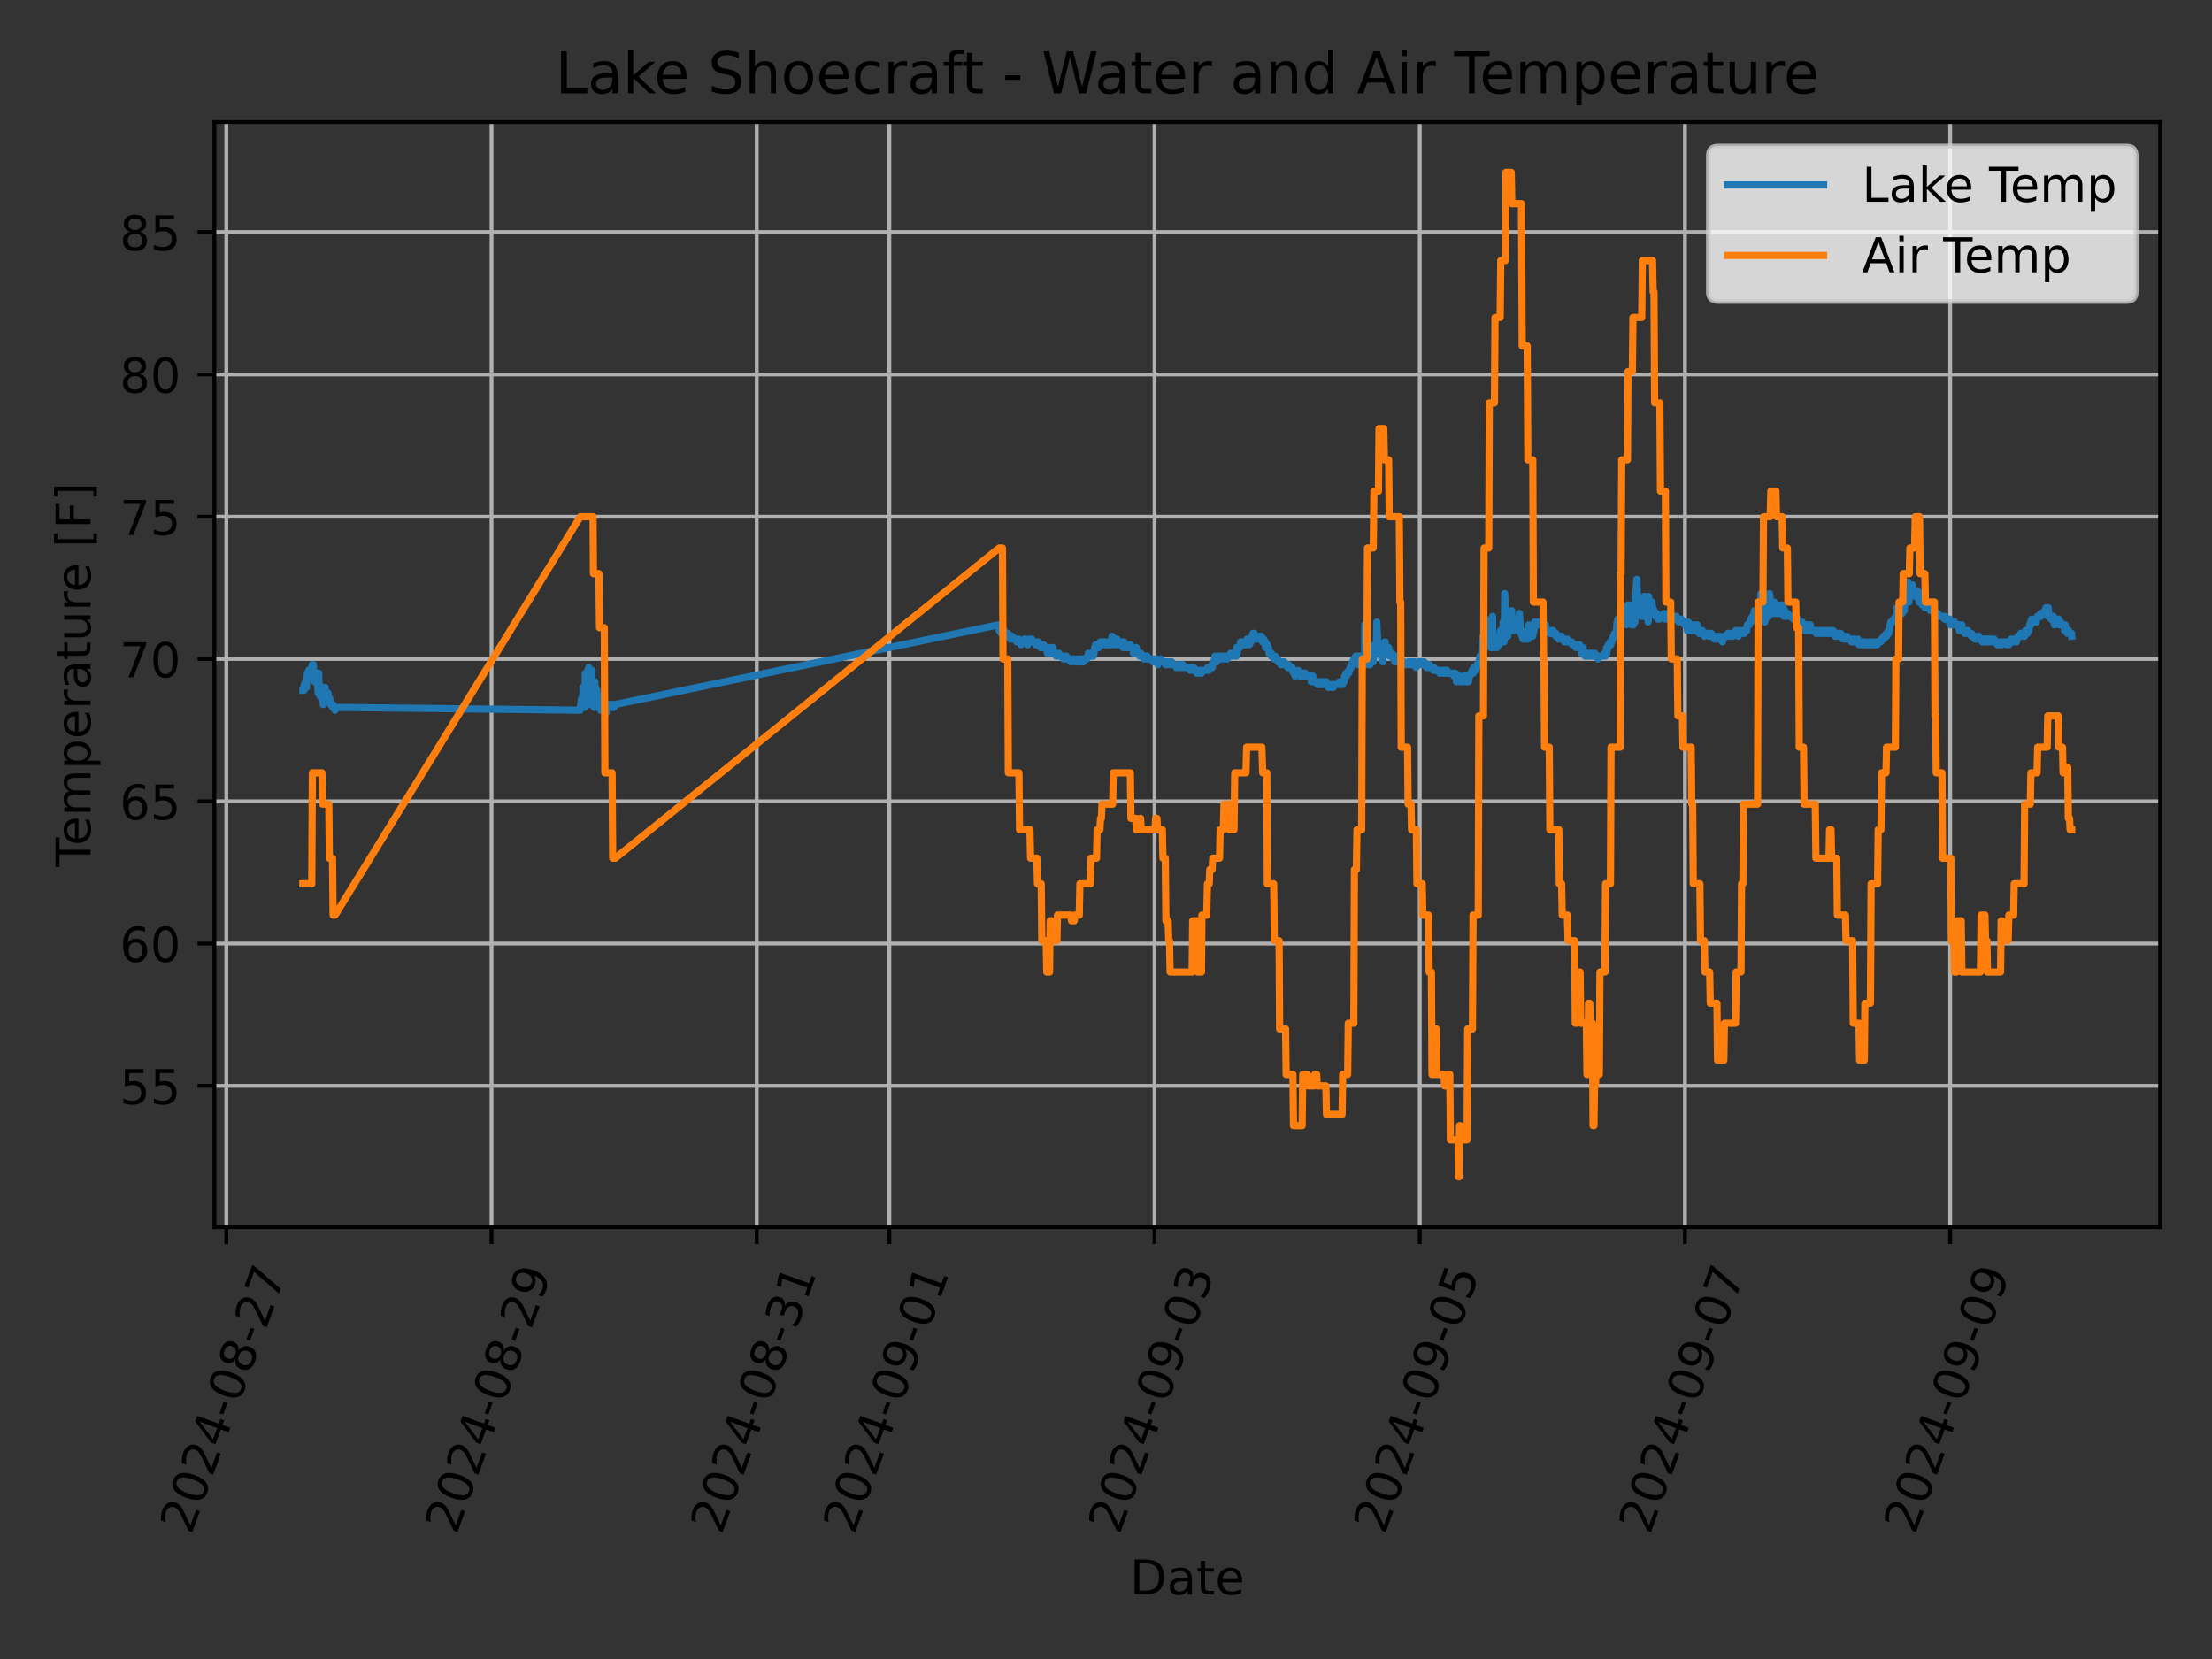 <?xml version="1.0" encoding="utf-8" standalone="no"?>
<!DOCTYPE svg PUBLIC "-//W3C//DTD SVG 1.1//EN"
  "http://www.w3.org/Graphics/SVG/1.1/DTD/svg11.dtd">
<!-- Created with matplotlib (https://matplotlib.org/) -->
<svg height="345.6pt" version="1.1" viewBox="0 0 460.8 345.6" width="460.8pt" xmlns="http://www.w3.org/2000/svg" xmlns:xlink="http://www.w3.org/1999/xlink">
 <rect x="0" y="0" width="460.8" height="345.6" fill="#333333" stroke="none"/>
 <defs>
  <style type="text/css">*{stroke-linecap:butt;stroke-linejoin:round;}</style>
 </defs>
 <g id="figure_1">
  <g id="patch_1">
   <path d="M 0 345.6 
L 460.8 345.6 
L 460.8 0 
L 0 0 
z
" style="fill:none;"/>
  </g>
  <g id="axes_1">
   <g id="patch_2">
    <path d="M 44.66 255.639 
L 450 255.639 
L 450 25.44 
L 44.66 25.44 
z
" style="fill:none;"/>
   </g>
   <g id="matplotlib.axis_1">
    <g id="xtick_1">
     <g id="line2d_1">
      <path clip-path="url(#p9c3fc3b081)" d="M 47.148 255.639 
L 47.148 25.44 
" style="fill:none;stroke:#b0b0b0;stroke-linecap:square;stroke-width:0.8;"/>
     </g>
     <g id="line2d_2">
      <defs>
       <path d="M 0 0 
L 0 3.5 
" id="meaeb6997ab" style="stroke:#000000;stroke-width:0.8;"/>
      </defs>
      <g>
       <use style="stroke:#000000;stroke-width:0.8;" x="47.148" xlink:href="#meaeb6997ab" y="255.639"/>
      </g>
     </g>
     <g id="text_1">
      <!-- 2024-08-27 -->
      <g transform="translate(39.802 319.848)rotate(-70)scale(0.1 -0.1)">
       <defs>
        <path d="M 19.188 8.297 
L 53.609 8.297 
L 53.609 0 
L 7.328 0 
L 7.328 8.297 
Q 12.938 14.109 22.625 23.891 
Q 32.328 33.688 34.812 36.531 
Q 39.547 41.844 41.422 45.531 
Q 43.312 49.219 43.312 52.781 
Q 43.312 58.594 39.234 62.25 
Q 35.156 65.922 28.609 65.922 
Q 23.969 65.922 18.812 64.312 
Q 13.672 62.703 7.812 59.422 
L 7.812 69.391 
Q 13.766 71.781 18.938 73 
Q 24.125 74.219 28.422 74.219 
Q 39.75 74.219 46.484 68.547 
Q 53.219 62.891 53.219 53.422 
Q 53.219 48.922 51.531 44.891 
Q 49.859 40.875 45.406 35.406 
Q 44.188 33.984 37.641 27.219 
Q 31.109 20.453 19.188 8.297 
z
" id="DejaVuSans-50"/>
        <path d="M 31.781 66.406 
Q 24.172 66.406 20.328 58.906 
Q 16.5 51.422 16.5 36.375 
Q 16.5 21.391 20.328 13.891 
Q 24.172 6.391 31.781 6.391 
Q 39.453 6.391 43.281 13.891 
Q 47.125 21.391 47.125 36.375 
Q 47.125 51.422 43.281 58.906 
Q 39.453 66.406 31.781 66.406 
z
M 31.781 74.219 
Q 44.047 74.219 50.516 64.516 
Q 56.984 54.828 56.984 36.375 
Q 56.984 17.969 50.516 8.266 
Q 44.047 -1.422 31.781 -1.422 
Q 19.531 -1.422 13.062 8.266 
Q 6.594 17.969 6.594 36.375 
Q 6.594 54.828 13.062 64.516 
Q 19.531 74.219 31.781 74.219 
z
" id="DejaVuSans-48"/>
        <path d="M 37.797 64.312 
L 12.891 25.391 
L 37.797 25.391 
z
M 35.203 72.906 
L 47.609 72.906 
L 47.609 25.391 
L 58.016 25.391 
L 58.016 17.188 
L 47.609 17.188 
L 47.609 0 
L 37.797 0 
L 37.797 17.188 
L 4.891 17.188 
L 4.891 26.703 
z
" id="DejaVuSans-52"/>
        <path d="M 4.891 31.391 
L 31.203 31.391 
L 31.203 23.391 
L 4.891 23.391 
z
" id="DejaVuSans-45"/>
        <path d="M 31.781 34.625 
Q 24.75 34.625 20.719 30.859 
Q 16.703 27.094 16.703 20.516 
Q 16.703 13.922 20.719 10.156 
Q 24.75 6.391 31.781 6.391 
Q 38.812 6.391 42.859 10.172 
Q 46.922 13.969 46.922 20.516 
Q 46.922 27.094 42.891 30.859 
Q 38.875 34.625 31.781 34.625 
z
M 21.922 38.812 
Q 15.578 40.375 12.031 44.719 
Q 8.5 49.078 8.5 55.328 
Q 8.5 64.062 14.719 69.141 
Q 20.953 74.219 31.781 74.219 
Q 42.672 74.219 48.875 69.141 
Q 55.078 64.062 55.078 55.328 
Q 55.078 49.078 51.531 44.719 
Q 48 40.375 41.703 38.812 
Q 48.828 37.156 52.797 32.312 
Q 56.781 27.484 56.781 20.516 
Q 56.781 9.906 50.312 4.234 
Q 43.844 -1.422 31.781 -1.422 
Q 19.734 -1.422 13.25 4.234 
Q 6.781 9.906 6.781 20.516 
Q 6.781 27.484 10.781 32.312 
Q 14.797 37.156 21.922 38.812 
z
M 18.312 54.391 
Q 18.312 48.734 21.844 45.562 
Q 25.391 42.391 31.781 42.391 
Q 38.141 42.391 41.719 45.562 
Q 45.312 48.734 45.312 54.391 
Q 45.312 60.062 41.719 63.234 
Q 38.141 66.406 31.781 66.406 
Q 25.391 66.406 21.844 63.234 
Q 18.312 60.062 18.312 54.391 
z
" id="DejaVuSans-56"/>
        <path d="M 8.203 72.906 
L 55.078 72.906 
L 55.078 68.703 
L 28.609 0 
L 18.312 0 
L 43.219 64.594 
L 8.203 64.594 
z
" id="DejaVuSans-55"/>
       </defs>
       <use xlink:href="#DejaVuSans-50"/>
       <use x="63.623" xlink:href="#DejaVuSans-48"/>
       <use x="127.246" xlink:href="#DejaVuSans-50"/>
       <use x="190.869" xlink:href="#DejaVuSans-52"/>
       <use x="254.492" xlink:href="#DejaVuSans-45"/>
       <use x="290.576" xlink:href="#DejaVuSans-48"/>
       <use x="354.199" xlink:href="#DejaVuSans-56"/>
       <use x="417.822" xlink:href="#DejaVuSans-45"/>
       <use x="453.906" xlink:href="#DejaVuSans-50"/>
       <use x="517.529" xlink:href="#DejaVuSans-55"/>
      </g>
     </g>
    </g>
    <g id="xtick_2">
     <g id="line2d_3">
      <path clip-path="url(#p9c3fc3b081)" d="M 102.395 255.639 
L 102.395 25.44 
" style="fill:none;stroke:#b0b0b0;stroke-linecap:square;stroke-width:0.8;"/>
     </g>
     <g id="line2d_4">
      <g>
       <use style="stroke:#000000;stroke-width:0.8;" x="102.395" xlink:href="#meaeb6997ab" y="255.639"/>
      </g>
     </g>
     <g id="text_2">
      <!-- 2024-08-29 -->
      <g transform="translate(95.049 319.848)rotate(-70)scale(0.1 -0.1)">
       <defs>
        <path d="M 10.984 1.516 
L 10.984 10.5 
Q 14.703 8.734 18.5 7.812 
Q 22.312 6.891 25.984 6.891 
Q 35.75 6.891 40.891 13.453 
Q 46.047 20.016 46.781 33.406 
Q 43.953 29.203 39.594 26.953 
Q 35.25 24.703 29.984 24.703 
Q 19.047 24.703 12.672 31.312 
Q 6.297 37.938 6.297 49.422 
Q 6.297 60.641 12.938 67.422 
Q 19.578 74.219 30.609 74.219 
Q 43.266 74.219 49.922 64.516 
Q 56.594 54.828 56.594 36.375 
Q 56.594 19.141 48.406 8.859 
Q 40.234 -1.422 26.422 -1.422 
Q 22.703 -1.422 18.891 -0.688 
Q 15.094 0.047 10.984 1.516 
z
M 30.609 32.422 
Q 37.25 32.422 41.125 36.953 
Q 45.016 41.5 45.016 49.422 
Q 45.016 57.281 41.125 61.844 
Q 37.25 66.406 30.609 66.406 
Q 23.969 66.406 20.094 61.844 
Q 16.219 57.281 16.219 49.422 
Q 16.219 41.5 20.094 36.953 
Q 23.969 32.422 30.609 32.422 
z
" id="DejaVuSans-57"/>
       </defs>
       <use xlink:href="#DejaVuSans-50"/>
       <use x="63.623" xlink:href="#DejaVuSans-48"/>
       <use x="127.246" xlink:href="#DejaVuSans-50"/>
       <use x="190.869" xlink:href="#DejaVuSans-52"/>
       <use x="254.492" xlink:href="#DejaVuSans-45"/>
       <use x="290.576" xlink:href="#DejaVuSans-48"/>
       <use x="354.199" xlink:href="#DejaVuSans-56"/>
       <use x="417.822" xlink:href="#DejaVuSans-45"/>
       <use x="453.906" xlink:href="#DejaVuSans-50"/>
       <use x="517.529" xlink:href="#DejaVuSans-57"/>
      </g>
     </g>
    </g>
    <g id="xtick_3">
     <g id="line2d_5">
      <path clip-path="url(#p9c3fc3b081)" d="M 157.642 255.639 
L 157.642 25.44 
" style="fill:none;stroke:#b0b0b0;stroke-linecap:square;stroke-width:0.8;"/>
     </g>
     <g id="line2d_6">
      <g>
       <use style="stroke:#000000;stroke-width:0.8;" x="157.642" xlink:href="#meaeb6997ab" y="255.639"/>
      </g>
     </g>
     <g id="text_3">
      <!-- 2024-08-31 -->
      <g transform="translate(150.296 319.848)rotate(-70)scale(0.1 -0.1)">
       <defs>
        <path d="M 40.578 39.312 
Q 47.656 37.797 51.625 33 
Q 55.609 28.219 55.609 21.188 
Q 55.609 10.406 48.188 4.484 
Q 40.766 -1.422 27.094 -1.422 
Q 22.516 -1.422 17.656 -0.516 
Q 12.797 0.391 7.625 2.203 
L 7.625 11.719 
Q 11.719 9.328 16.594 8.109 
Q 21.484 6.891 26.812 6.891 
Q 36.078 6.891 40.938 10.547 
Q 45.797 14.203 45.797 21.188 
Q 45.797 27.641 41.281 31.266 
Q 36.766 34.906 28.719 34.906 
L 20.219 34.906 
L 20.219 43.016 
L 29.109 43.016 
Q 36.375 43.016 40.234 45.922 
Q 44.094 48.828 44.094 54.297 
Q 44.094 59.906 40.109 62.906 
Q 36.141 65.922 28.719 65.922 
Q 24.656 65.922 20.016 65.031 
Q 15.375 64.156 9.812 62.312 
L 9.812 71.094 
Q 15.438 72.656 20.344 73.438 
Q 25.25 74.219 29.594 74.219 
Q 40.828 74.219 47.359 69.109 
Q 53.906 64.016 53.906 55.328 
Q 53.906 49.266 50.438 45.094 
Q 46.969 40.922 40.578 39.312 
z
" id="DejaVuSans-51"/>
        <path d="M 12.406 8.297 
L 28.516 8.297 
L 28.516 63.922 
L 10.984 60.406 
L 10.984 69.391 
L 28.422 72.906 
L 38.281 72.906 
L 38.281 8.297 
L 54.391 8.297 
L 54.391 0 
L 12.406 0 
z
" id="DejaVuSans-49"/>
       </defs>
       <use xlink:href="#DejaVuSans-50"/>
       <use x="63.623" xlink:href="#DejaVuSans-48"/>
       <use x="127.246" xlink:href="#DejaVuSans-50"/>
       <use x="190.869" xlink:href="#DejaVuSans-52"/>
       <use x="254.492" xlink:href="#DejaVuSans-45"/>
       <use x="290.576" xlink:href="#DejaVuSans-48"/>
       <use x="354.199" xlink:href="#DejaVuSans-56"/>
       <use x="417.822" xlink:href="#DejaVuSans-45"/>
       <use x="453.906" xlink:href="#DejaVuSans-51"/>
       <use x="517.529" xlink:href="#DejaVuSans-49"/>
      </g>
     </g>
    </g>
    <g id="xtick_4">
     <g id="line2d_7">
      <path clip-path="url(#p9c3fc3b081)" d="M 185.265 255.639 
L 185.265 25.44 
" style="fill:none;stroke:#b0b0b0;stroke-linecap:square;stroke-width:0.8;"/>
     </g>
     <g id="line2d_8">
      <g>
       <use style="stroke:#000000;stroke-width:0.8;" x="185.265" xlink:href="#meaeb6997ab" y="255.639"/>
      </g>
     </g>
     <g id="text_4">
      <!-- 2024-09-01 -->
      <g transform="translate(177.92 319.848)rotate(-70)scale(0.1 -0.1)">
       <use xlink:href="#DejaVuSans-50"/>
       <use x="63.623" xlink:href="#DejaVuSans-48"/>
       <use x="127.246" xlink:href="#DejaVuSans-50"/>
       <use x="190.869" xlink:href="#DejaVuSans-52"/>
       <use x="254.492" xlink:href="#DejaVuSans-45"/>
       <use x="290.576" xlink:href="#DejaVuSans-48"/>
       <use x="354.199" xlink:href="#DejaVuSans-57"/>
       <use x="417.822" xlink:href="#DejaVuSans-45"/>
       <use x="453.906" xlink:href="#DejaVuSans-48"/>
       <use x="517.529" xlink:href="#DejaVuSans-49"/>
      </g>
     </g>
    </g>
    <g id="xtick_5">
     <g id="line2d_9">
      <path clip-path="url(#p9c3fc3b081)" d="M 240.513 255.639 
L 240.513 25.44 
" style="fill:none;stroke:#b0b0b0;stroke-linecap:square;stroke-width:0.8;"/>
     </g>
     <g id="line2d_10">
      <g>
       <use style="stroke:#000000;stroke-width:0.8;" x="240.513" xlink:href="#meaeb6997ab" y="255.639"/>
      </g>
     </g>
     <g id="text_5">
      <!-- 2024-09-03 -->
      <g transform="translate(233.167 319.848)rotate(-70)scale(0.1 -0.1)">
       <use xlink:href="#DejaVuSans-50"/>
       <use x="63.623" xlink:href="#DejaVuSans-48"/>
       <use x="127.246" xlink:href="#DejaVuSans-50"/>
       <use x="190.869" xlink:href="#DejaVuSans-52"/>
       <use x="254.492" xlink:href="#DejaVuSans-45"/>
       <use x="290.576" xlink:href="#DejaVuSans-48"/>
       <use x="354.199" xlink:href="#DejaVuSans-57"/>
       <use x="417.822" xlink:href="#DejaVuSans-45"/>
       <use x="453.906" xlink:href="#DejaVuSans-48"/>
       <use x="517.529" xlink:href="#DejaVuSans-51"/>
      </g>
     </g>
    </g>
    <g id="xtick_6">
     <g id="line2d_11">
      <path clip-path="url(#p9c3fc3b081)" d="M 295.76 255.639 
L 295.76 25.44 
" style="fill:none;stroke:#b0b0b0;stroke-linecap:square;stroke-width:0.8;"/>
     </g>
     <g id="line2d_12">
      <g>
       <use style="stroke:#000000;stroke-width:0.8;" x="295.76" xlink:href="#meaeb6997ab" y="255.639"/>
      </g>
     </g>
     <g id="text_6">
      <!-- 2024-09-05 -->
      <g transform="translate(288.414 319.848)rotate(-70)scale(0.1 -0.1)">
       <defs>
        <path d="M 10.797 72.906 
L 49.516 72.906 
L 49.516 64.594 
L 19.828 64.594 
L 19.828 46.734 
Q 21.969 47.469 24.109 47.828 
Q 26.266 48.188 28.422 48.188 
Q 40.625 48.188 47.75 41.5 
Q 54.891 34.812 54.891 23.391 
Q 54.891 11.625 47.562 5.094 
Q 40.234 -1.422 26.906 -1.422 
Q 22.312 -1.422 17.547 -0.641 
Q 12.797 0.141 7.719 1.703 
L 7.719 11.625 
Q 12.109 9.234 16.797 8.062 
Q 21.484 6.891 26.703 6.891 
Q 35.156 6.891 40.078 11.328 
Q 45.016 15.766 45.016 23.391 
Q 45.016 31 40.078 35.438 
Q 35.156 39.891 26.703 39.891 
Q 22.75 39.891 18.812 39.016 
Q 14.891 38.141 10.797 36.281 
z
" id="DejaVuSans-53"/>
       </defs>
       <use xlink:href="#DejaVuSans-50"/>
       <use x="63.623" xlink:href="#DejaVuSans-48"/>
       <use x="127.246" xlink:href="#DejaVuSans-50"/>
       <use x="190.869" xlink:href="#DejaVuSans-52"/>
       <use x="254.492" xlink:href="#DejaVuSans-45"/>
       <use x="290.576" xlink:href="#DejaVuSans-48"/>
       <use x="354.199" xlink:href="#DejaVuSans-57"/>
       <use x="417.822" xlink:href="#DejaVuSans-45"/>
       <use x="453.906" xlink:href="#DejaVuSans-48"/>
       <use x="517.529" xlink:href="#DejaVuSans-53"/>
      </g>
     </g>
    </g>
    <g id="xtick_7">
     <g id="line2d_13">
      <path clip-path="url(#p9c3fc3b081)" d="M 351.007 255.639 
L 351.007 25.44 
" style="fill:none;stroke:#b0b0b0;stroke-linecap:square;stroke-width:0.8;"/>
     </g>
     <g id="line2d_14">
      <g>
       <use style="stroke:#000000;stroke-width:0.8;" x="351.007" xlink:href="#meaeb6997ab" y="255.639"/>
      </g>
     </g>
     <g id="text_7">
      <!-- 2024-09-07 -->
      <g transform="translate(343.661 319.848)rotate(-70)scale(0.1 -0.1)">
       <use xlink:href="#DejaVuSans-50"/>
       <use x="63.623" xlink:href="#DejaVuSans-48"/>
       <use x="127.246" xlink:href="#DejaVuSans-50"/>
       <use x="190.869" xlink:href="#DejaVuSans-52"/>
       <use x="254.492" xlink:href="#DejaVuSans-45"/>
       <use x="290.576" xlink:href="#DejaVuSans-48"/>
       <use x="354.199" xlink:href="#DejaVuSans-57"/>
       <use x="417.822" xlink:href="#DejaVuSans-45"/>
       <use x="453.906" xlink:href="#DejaVuSans-48"/>
       <use x="517.529" xlink:href="#DejaVuSans-55"/>
      </g>
     </g>
    </g>
    <g id="xtick_8">
     <g id="line2d_15">
      <path clip-path="url(#p9c3fc3b081)" d="M 406.254 255.639 
L 406.254 25.44 
" style="fill:none;stroke:#b0b0b0;stroke-linecap:square;stroke-width:0.8;"/>
     </g>
     <g id="line2d_16">
      <g>
       <use style="stroke:#000000;stroke-width:0.8;" x="406.254" xlink:href="#meaeb6997ab" y="255.639"/>
      </g>
     </g>
     <g id="text_8">
      <!-- 2024-09-09 -->
      <g transform="translate(398.908 319.848)rotate(-70)scale(0.1 -0.1)">
       <use xlink:href="#DejaVuSans-50"/>
       <use x="63.623" xlink:href="#DejaVuSans-48"/>
       <use x="127.246" xlink:href="#DejaVuSans-50"/>
       <use x="190.869" xlink:href="#DejaVuSans-52"/>
       <use x="254.492" xlink:href="#DejaVuSans-45"/>
       <use x="290.576" xlink:href="#DejaVuSans-48"/>
       <use x="354.199" xlink:href="#DejaVuSans-57"/>
       <use x="417.822" xlink:href="#DejaVuSans-45"/>
       <use x="453.906" xlink:href="#DejaVuSans-48"/>
       <use x="517.529" xlink:href="#DejaVuSans-57"/>
      </g>
     </g>
    </g>
    <g id="text_9">
     <!-- Date -->
     <g transform="translate(235.379 332.158)scale(0.1 -0.1)">
      <defs>
       <path d="M 19.672 64.797 
L 19.672 8.109 
L 31.594 8.109 
Q 46.688 8.109 53.688 14.938 
Q 60.688 21.781 60.688 36.531 
Q 60.688 51.172 53.688 57.984 
Q 46.688 64.797 31.594 64.797 
z
M 9.812 72.906 
L 30.078 72.906 
Q 51.266 72.906 61.172 64.094 
Q 71.094 55.281 71.094 36.531 
Q 71.094 17.672 61.125 8.828 
Q 51.172 0 30.078 0 
L 9.812 0 
z
" id="DejaVuSans-68"/>
       <path d="M 34.281 27.484 
Q 23.391 27.484 19.188 25 
Q 14.984 22.516 14.984 16.5 
Q 14.984 11.719 18.141 8.906 
Q 21.297 6.109 26.703 6.109 
Q 34.188 6.109 38.703 11.406 
Q 43.219 16.703 43.219 25.484 
L 43.219 27.484 
z
M 52.203 31.203 
L 52.203 0 
L 43.219 0 
L 43.219 8.297 
Q 40.141 3.328 35.547 0.953 
Q 30.953 -1.422 24.312 -1.422 
Q 15.922 -1.422 10.953 3.297 
Q 6 8.016 6 15.922 
Q 6 25.141 12.172 29.828 
Q 18.359 34.516 30.609 34.516 
L 43.219 34.516 
L 43.219 35.406 
Q 43.219 41.609 39.141 45 
Q 35.062 48.391 27.688 48.391 
Q 23 48.391 18.547 47.266 
Q 14.109 46.141 10.016 43.891 
L 10.016 52.203 
Q 14.938 54.109 19.578 55.047 
Q 24.219 56 28.609 56 
Q 40.484 56 46.344 49.844 
Q 52.203 43.703 52.203 31.203 
z
" id="DejaVuSans-97"/>
       <path d="M 18.312 70.219 
L 18.312 54.688 
L 36.812 54.688 
L 36.812 47.703 
L 18.312 47.703 
L 18.312 18.016 
Q 18.312 11.328 20.141 9.422 
Q 21.969 7.516 27.594 7.516 
L 36.812 7.516 
L 36.812 0 
L 27.594 0 
Q 17.188 0 13.234 3.875 
Q 9.281 7.766 9.281 18.016 
L 9.281 47.703 
L 2.688 47.703 
L 2.688 54.688 
L 9.281 54.688 
L 9.281 70.219 
z
" id="DejaVuSans-116"/>
       <path d="M 56.203 29.594 
L 56.203 25.203 
L 14.891 25.203 
Q 15.484 15.922 20.484 11.062 
Q 25.484 6.203 34.422 6.203 
Q 39.594 6.203 44.453 7.469 
Q 49.312 8.734 54.109 11.281 
L 54.109 2.781 
Q 49.266 0.734 44.188 -0.344 
Q 39.109 -1.422 33.891 -1.422 
Q 20.797 -1.422 13.156 6.188 
Q 5.516 13.812 5.516 26.812 
Q 5.516 40.234 12.766 48.109 
Q 20.016 56 32.328 56 
Q 43.359 56 49.781 48.891 
Q 56.203 41.797 56.203 29.594 
z
M 47.219 32.234 
Q 47.125 39.594 43.094 43.984 
Q 39.062 48.391 32.422 48.391 
Q 24.906 48.391 20.391 44.141 
Q 15.875 39.891 15.188 32.172 
z
" id="DejaVuSans-101"/>
      </defs>
      <use xlink:href="#DejaVuSans-68"/>
      <use x="77.002" xlink:href="#DejaVuSans-97"/>
      <use x="138.281" xlink:href="#DejaVuSans-116"/>
      <use x="177.49" xlink:href="#DejaVuSans-101"/>
     </g>
    </g>
   </g>
   <g id="matplotlib.axis_2">
    <g id="ytick_1">
     <g id="line2d_17">
      <path clip-path="url(#p9c3fc3b081)" d="M 44.66 226.204 
L 450 226.204 
" style="fill:none;stroke:#b0b0b0;stroke-linecap:square;stroke-width:0.8;"/>
     </g>
     <g id="line2d_18">
      <defs>
       <path d="M 0 0 
L -3.5 0 
" id="m72bbcddabe" style="stroke:#000000;stroke-width:0.8;"/>
      </defs>
      <g>
       <use style="stroke:#000000;stroke-width:0.8;" x="44.66" xlink:href="#m72bbcddabe" y="226.204"/>
      </g>
     </g>
     <g id="text_10">
      <!-- 55 -->
      <g transform="translate(24.935 230.004)scale(0.1 -0.1)">
       <use xlink:href="#DejaVuSans-53"/>
       <use x="63.623" xlink:href="#DejaVuSans-53"/>
      </g>
     </g>
    </g>
    <g id="ytick_2">
     <g id="line2d_19">
      <path clip-path="url(#p9c3fc3b081)" d="M 44.66 196.562 
L 450 196.562 
" style="fill:none;stroke:#b0b0b0;stroke-linecap:square;stroke-width:0.8;"/>
     </g>
     <g id="line2d_20">
      <g>
       <use style="stroke:#000000;stroke-width:0.8;" x="44.66" xlink:href="#m72bbcddabe" y="196.562"/>
      </g>
     </g>
     <g id="text_11">
      <!-- 60 -->
      <g transform="translate(24.935 200.362)scale(0.1 -0.1)">
       <defs>
        <path d="M 33.016 40.375 
Q 26.375 40.375 22.484 35.828 
Q 18.609 31.297 18.609 23.391 
Q 18.609 15.531 22.484 10.953 
Q 26.375 6.391 33.016 6.391 
Q 39.656 6.391 43.531 10.953 
Q 47.406 15.531 47.406 23.391 
Q 47.406 31.297 43.531 35.828 
Q 39.656 40.375 33.016 40.375 
z
M 52.594 71.297 
L 52.594 62.312 
Q 48.875 64.062 45.094 64.984 
Q 41.312 65.922 37.594 65.922 
Q 27.828 65.922 22.672 59.328 
Q 17.531 52.734 16.797 39.406 
Q 19.672 43.656 24.016 45.922 
Q 28.375 48.188 33.594 48.188 
Q 44.578 48.188 50.953 41.516 
Q 57.328 34.859 57.328 23.391 
Q 57.328 12.156 50.688 5.359 
Q 44.047 -1.422 33.016 -1.422 
Q 20.359 -1.422 13.672 8.266 
Q 6.984 17.969 6.984 36.375 
Q 6.984 53.656 15.188 63.938 
Q 23.391 74.219 37.203 74.219 
Q 40.922 74.219 44.703 73.484 
Q 48.484 72.75 52.594 71.297 
z
" id="DejaVuSans-54"/>
       </defs>
       <use xlink:href="#DejaVuSans-54"/>
       <use x="63.623" xlink:href="#DejaVuSans-48"/>
      </g>
     </g>
    </g>
    <g id="ytick_3">
     <g id="line2d_21">
      <path clip-path="url(#p9c3fc3b081)" d="M 44.66 166.921 
L 450 166.921 
" style="fill:none;stroke:#b0b0b0;stroke-linecap:square;stroke-width:0.8;"/>
     </g>
     <g id="line2d_22">
      <g>
       <use style="stroke:#000000;stroke-width:0.8;" x="44.66" xlink:href="#m72bbcddabe" y="166.921"/>
      </g>
     </g>
     <g id="text_12">
      <!-- 65 -->
      <g transform="translate(24.935 170.72)scale(0.1 -0.1)">
       <use xlink:href="#DejaVuSans-54"/>
       <use x="63.623" xlink:href="#DejaVuSans-53"/>
      </g>
     </g>
    </g>
    <g id="ytick_4">
     <g id="line2d_23">
      <path clip-path="url(#p9c3fc3b081)" d="M 44.66 137.279 
L 450 137.279 
" style="fill:none;stroke:#b0b0b0;stroke-linecap:square;stroke-width:0.8;"/>
     </g>
     <g id="line2d_24">
      <g>
       <use style="stroke:#000000;stroke-width:0.8;" x="44.66" xlink:href="#m72bbcddabe" y="137.279"/>
      </g>
     </g>
     <g id="text_13">
      <!-- 70 -->
      <g transform="translate(24.935 141.078)scale(0.1 -0.1)">
       <use xlink:href="#DejaVuSans-55"/>
       <use x="63.623" xlink:href="#DejaVuSans-48"/>
      </g>
     </g>
    </g>
    <g id="ytick_5">
     <g id="line2d_25">
      <path clip-path="url(#p9c3fc3b081)" d="M 44.66 107.637 
L 450 107.637 
" style="fill:none;stroke:#b0b0b0;stroke-linecap:square;stroke-width:0.8;"/>
     </g>
     <g id="line2d_26">
      <g>
       <use style="stroke:#000000;stroke-width:0.8;" x="44.66" xlink:href="#m72bbcddabe" y="107.637"/>
      </g>
     </g>
     <g id="text_14">
      <!-- 75 -->
      <g transform="translate(24.935 111.436)scale(0.1 -0.1)">
       <use xlink:href="#DejaVuSans-55"/>
       <use x="63.623" xlink:href="#DejaVuSans-53"/>
      </g>
     </g>
    </g>
    <g id="ytick_6">
     <g id="line2d_27">
      <path clip-path="url(#p9c3fc3b081)" d="M 44.66 77.995 
L 450 77.995 
" style="fill:none;stroke:#b0b0b0;stroke-linecap:square;stroke-width:0.8;"/>
     </g>
     <g id="line2d_28">
      <g>
       <use style="stroke:#000000;stroke-width:0.8;" x="44.66" xlink:href="#m72bbcddabe" y="77.995"/>
      </g>
     </g>
     <g id="text_15">
      <!-- 80 -->
      <g transform="translate(24.935 81.794)scale(0.1 -0.1)">
       <use xlink:href="#DejaVuSans-56"/>
       <use x="63.623" xlink:href="#DejaVuSans-48"/>
      </g>
     </g>
    </g>
    <g id="ytick_7">
     <g id="line2d_29">
      <path clip-path="url(#p9c3fc3b081)" d="M 44.66 48.353 
L 450 48.353 
" style="fill:none;stroke:#b0b0b0;stroke-linecap:square;stroke-width:0.8;"/>
     </g>
     <g id="line2d_30">
      <g>
       <use style="stroke:#000000;stroke-width:0.8;" x="44.66" xlink:href="#m72bbcddabe" y="48.353"/>
      </g>
     </g>
     <g id="text_16">
      <!-- 85 -->
      <g transform="translate(24.935 52.152)scale(0.1 -0.1)">
       <use xlink:href="#DejaVuSans-56"/>
       <use x="63.623" xlink:href="#DejaVuSans-53"/>
      </g>
     </g>
    </g>
    <g id="text_17">
     <!-- Temperature [F] -->
     <g transform="translate(18.855 180.575)rotate(-90)scale(0.1 -0.1)">
      <defs>
       <path d="M -0.297 72.906 
L 61.375 72.906 
L 61.375 64.594 
L 35.5 64.594 
L 35.5 0 
L 25.594 0 
L 25.594 64.594 
L -0.297 64.594 
z
" id="DejaVuSans-84"/>
       <path d="M 52 44.188 
Q 55.375 50.25 60.062 53.125 
Q 64.75 56 71.094 56 
Q 79.641 56 84.281 50.016 
Q 88.922 44.047 88.922 33.016 
L 88.922 0 
L 79.891 0 
L 79.891 32.719 
Q 79.891 40.578 77.094 44.375 
Q 74.312 48.188 68.609 48.188 
Q 61.625 48.188 57.562 43.547 
Q 53.516 38.922 53.516 30.906 
L 53.516 0 
L 44.484 0 
L 44.484 32.719 
Q 44.484 40.625 41.703 44.406 
Q 38.922 48.188 33.109 48.188 
Q 26.219 48.188 22.156 43.531 
Q 18.109 38.875 18.109 30.906 
L 18.109 0 
L 9.078 0 
L 9.078 54.688 
L 18.109 54.688 
L 18.109 46.188 
Q 21.188 51.219 25.484 53.609 
Q 29.781 56 35.688 56 
Q 41.656 56 45.828 52.969 
Q 50 49.953 52 44.188 
z
" id="DejaVuSans-109"/>
       <path d="M 18.109 8.203 
L 18.109 -20.797 
L 9.078 -20.797 
L 9.078 54.688 
L 18.109 54.688 
L 18.109 46.391 
Q 20.953 51.266 25.266 53.625 
Q 29.594 56 35.594 56 
Q 45.562 56 51.781 48.094 
Q 58.016 40.188 58.016 27.297 
Q 58.016 14.406 51.781 6.484 
Q 45.562 -1.422 35.594 -1.422 
Q 29.594 -1.422 25.266 0.953 
Q 20.953 3.328 18.109 8.203 
z
M 48.688 27.297 
Q 48.688 37.203 44.609 42.844 
Q 40.531 48.484 33.406 48.484 
Q 26.266 48.484 22.188 42.844 
Q 18.109 37.203 18.109 27.297 
Q 18.109 17.391 22.188 11.75 
Q 26.266 6.109 33.406 6.109 
Q 40.531 6.109 44.609 11.75 
Q 48.688 17.391 48.688 27.297 
z
" id="DejaVuSans-112"/>
       <path d="M 41.109 46.297 
Q 39.594 47.172 37.812 47.578 
Q 36.031 48 33.891 48 
Q 26.266 48 22.188 43.047 
Q 18.109 38.094 18.109 28.812 
L 18.109 0 
L 9.078 0 
L 9.078 54.688 
L 18.109 54.688 
L 18.109 46.188 
Q 20.953 51.172 25.484 53.578 
Q 30.031 56 36.531 56 
Q 37.453 56 38.578 55.875 
Q 39.703 55.766 41.062 55.516 
z
" id="DejaVuSans-114"/>
       <path d="M 8.5 21.578 
L 8.5 54.688 
L 17.484 54.688 
L 17.484 21.922 
Q 17.484 14.156 20.5 10.266 
Q 23.531 6.391 29.594 6.391 
Q 36.859 6.391 41.078 11.031 
Q 45.312 15.672 45.312 23.688 
L 45.312 54.688 
L 54.297 54.688 
L 54.297 0 
L 45.312 0 
L 45.312 8.406 
Q 42.047 3.422 37.719 1 
Q 33.406 -1.422 27.688 -1.422 
Q 18.266 -1.422 13.375 4.438 
Q 8.5 10.297 8.5 21.578 
z
M 31.109 56 
z
" id="DejaVuSans-117"/>
       <path id="DejaVuSans-32"/>
       <path d="M 8.594 75.984 
L 29.297 75.984 
L 29.297 69 
L 17.578 69 
L 17.578 -6.203 
L 29.297 -6.203 
L 29.297 -13.188 
L 8.594 -13.188 
z
" id="DejaVuSans-91"/>
       <path d="M 9.812 72.906 
L 51.703 72.906 
L 51.703 64.594 
L 19.672 64.594 
L 19.672 43.109 
L 48.578 43.109 
L 48.578 34.812 
L 19.672 34.812 
L 19.672 0 
L 9.812 0 
z
" id="DejaVuSans-70"/>
       <path d="M 30.422 75.984 
L 30.422 -13.188 
L 9.719 -13.188 
L 9.719 -6.203 
L 21.391 -6.203 
L 21.391 69 
L 9.719 69 
L 9.719 75.984 
z
" id="DejaVuSans-93"/>
      </defs>
      <use xlink:href="#DejaVuSans-84"/>
      <use x="44.084" xlink:href="#DejaVuSans-101"/>
      <use x="105.607" xlink:href="#DejaVuSans-109"/>
      <use x="203.02" xlink:href="#DejaVuSans-112"/>
      <use x="266.496" xlink:href="#DejaVuSans-101"/>
      <use x="328.02" xlink:href="#DejaVuSans-114"/>
      <use x="369.133" xlink:href="#DejaVuSans-97"/>
      <use x="430.412" xlink:href="#DejaVuSans-116"/>
      <use x="469.621" xlink:href="#DejaVuSans-117"/>
      <use x="533" xlink:href="#DejaVuSans-114"/>
      <use x="571.863" xlink:href="#DejaVuSans-101"/>
      <use x="633.387" xlink:href="#DejaVuSans-32"/>
      <use x="665.174" xlink:href="#DejaVuSans-91"/>
      <use x="704.188" xlink:href="#DejaVuSans-70"/>
      <use x="761.707" xlink:href="#DejaVuSans-93"/>
     </g>
    </g>
   </g>
   <g id="line2d_31">
    <path clip-path="url(#p9c3fc3b081)" d="M 63.085 143.8 
L 63.127 143.8 
L 63.246 143.207 
L 63.326 143.207 
L 63.346 143.8 
L 63.386 142.614 
L 63.426 143.207 
L 63.546 142.614 
L 63.567 142.614 
L 63.628 142.021 
L 63.668 142.614 
L 63.709 142.614 
L 63.749 143.207 
L 63.79 142.021 
L 63.81 142.021 
L 63.83 143.207 
L 63.911 142.021 
L 64.033 140.243 
L 64.053 140.243 
L 64.073 140.836 
L 64.154 140.243 
L 64.194 140.243 
L 64.296 139.65 
L 64.376 140.836 
L 64.396 139.65 
L 64.416 139.65 
L 64.538 140.243 
L 64.578 140.243 
L 64.7 140.836 
L 64.721 140.836 
L 64.863 139.057 
L 64.925 140.243 
L 64.966 139.057 
L 65.027 139.057 
L 65.048 138.464 
L 65.109 139.65 
L 65.265 138.464 
L 65.409 140.836 
L 65.429 140.243 
L 65.45 140.243 
L 65.558 142.021 
L 65.578 140.836 
L 65.658 140.836 
L 65.74 140.243 
L 65.76 140.836 
L 65.781 140.836 
L 65.841 140.243 
L 65.862 140.836 
L 65.903 140.243 
L 65.986 142.021 
L 66.066 140.243 
L 66.106 140.836 
L 66.187 143.207 
L 66.208 142.021 
L 66.228 140.836 
L 66.269 144.393 
L 66.31 142.021 
L 66.33 142.614 
L 66.35 140.243 
L 66.371 142.021 
L 66.394 140.243 
L 66.414 143.207 
L 66.434 142.021 
L 66.558 144.393 
L 66.58 144.393 
L 66.619 143.8 
L 66.659 144.986 
L 66.681 144.986 
L 66.702 144.393 
L 66.782 144.986 
L 66.924 144.986 
L 67.005 145.578 
L 67.026 144.986 
L 67.066 144.986 
L 67.147 144.393 
L 67.188 145.578 
L 67.209 145.578 
L 67.27 143.207 
L 67.291 144.986 
L 67.312 146.764 
L 67.393 145.578 
L 67.413 145.578 
L 67.576 143.8 
L 67.596 143.8 
L 67.719 144.986 
L 67.739 143.207 
L 67.779 145.578 
L 67.82 144.393 
L 67.841 144.393 
L 67.942 145.578 
L 67.962 144.393 
L 68.063 144.986 
L 68.103 144.986 
L 68.207 145.578 
L 68.331 144.393 
L 68.472 145.578 
L 68.714 145.578 
L 68.836 146.764 
L 69.165 146.764 
L 69.288 147.357 
L 69.328 147.357 
L 69.348 146.764 
L 69.429 147.357 
L 69.773 147.357 
L 69.793 147.95 
L 69.813 147.357 
L 120.862 147.95 
L 120.883 147.357 
L 121.124 145.578 
L 121.229 147.357 
L 121.249 145.578 
L 121.333 146.764 
L 121.354 146.764 
L 121.457 143.207 
L 121.477 144.986 
L 121.523 144.986 
L 121.696 146.764 
L 121.741 146.764 
L 121.761 147.357 
L 121.782 145.578 
L 121.823 146.764 
L 121.931 140.243 
L 121.968 143.207 
L 122.074 145.578 
L 122.096 144.393 
L 122.177 145.578 
L 122.208 146.764 
L 122.273 144.986 
L 122.358 145.578 
L 122.461 139.65 
L 122.561 145.578 
L 122.581 143.8 
L 122.642 139.057 
L 122.723 140.836 
L 122.833 146.764 
L 122.873 144.393 
L 122.906 144.986 
L 122.968 144.393 
L 122.989 144.393 
L 123.01 143.8 
L 123.05 145.578 
L 123.07 144.986 
L 123.091 144.986 
L 123.112 146.764 
L 123.177 145.578 
L 123.305 139.65 
L 123.325 142.614 
L 123.441 146.764 
L 123.483 144.986 
L 123.503 144.393 
L 123.543 145.578 
L 123.563 145.578 
L 123.584 146.764 
L 123.604 144.986 
L 123.624 145.578 
L 123.706 145.578 
L 123.727 144.393 
L 123.769 145.578 
L 123.79 147.357 
L 123.831 144.986 
L 123.871 144.986 
L 123.892 145.578 
L 123.913 142.021 
L 123.997 144.986 
L 124.018 144.986 
L 124.059 143.207 
L 124.119 144.393 
L 124.159 144.393 
L 124.18 144.986 
L 124.265 144.393 
L 124.285 144.393 
L 124.345 143.8 
L 124.405 144.986 
L 124.425 144.393 
L 124.486 144.986 
L 124.607 146.764 
L 124.627 145.578 
L 124.707 147.357 
L 124.727 146.764 
L 124.809 147.357 
L 125.051 147.357 
L 125.112 147.95 
L 125.152 147.357 
L 125.336 147.357 
L 125.356 144.986 
L 125.436 146.764 
L 125.456 146.764 
L 125.581 147.357 
L 125.601 147.357 
L 125.621 146.764 
L 125.701 147.357 
L 125.824 147.95 
L 126.235 147.95 
L 126.257 148.543 
L 126.303 147.357 
L 126.325 147.95 
L 126.45 147.357 
L 126.597 147.357 
L 126.72 146.764 
L 127.005 146.764 
L 127.024 147.357 
L 127.107 146.764 
L 127.248 146.764 
L 127.31 147.357 
L 127.35 146.764 
L 127.47 146.764 
L 127.53 147.357 
L 127.57 146.764 
L 127.591 146.764 
L 127.712 147.357 
L 127.831 146.764 
L 127.89 147.357 
L 127.934 146.764 
L 128.176 146.764 
L 207.99 130.165 
L 208.132 131.35 
L 208.152 130.165 
L 208.194 131.35 
L 208.259 131.35 
L 208.279 130.165 
L 208.365 131.35 
L 208.507 131.35 
L 208.548 131.943 
L 208.61 131.35 
L 208.693 131.35 
L 208.802 131.943 
L 208.924 131.35 
L 209.044 131.943 
L 209.154 131.35 
L 209.266 131.943 
L 209.63 131.943 
L 209.73 132.536 
L 209.851 131.943 
L 209.874 132.536 
L 209.958 131.943 
L 209.978 131.943 
L 210.098 132.536 
L 210.444 132.536 
L 210.464 133.129 
L 210.544 132.536 
L 210.587 132.536 
L 210.61 133.129 
L 210.679 132.536 
L 210.845 132.536 
L 210.968 133.129 
L 211.79 133.129 
L 211.811 133.722 
L 211.852 133.129 
L 212.036 133.129 
L 212.162 133.722 
L 212.223 133.129 
L 212.263 133.722 
L 212.594 133.722 
L 212.69 134.315 
L 212.811 133.722 
L 213.361 133.722 
L 213.381 133.129 
L 213.464 133.722 
L 213.567 133.722 
L 213.689 133.129 
L 213.709 133.129 
L 213.832 133.722 
L 214.096 133.722 
L 214.116 134.315 
L 214.195 133.722 
L 214.537 133.722 
L 214.558 133.129 
L 214.638 133.722 
L 214.658 133.722 
L 214.685 133.129 
L 214.769 133.722 
L 214.91 133.722 
L 214.93 133.129 
L 215.012 133.722 
L 215.624 133.722 
L 215.746 134.315 
L 215.83 133.722 
L 215.919 134.315 
L 215.938 133.722 
L 216.021 133.722 
L 216.102 134.315 
L 216.122 133.722 
L 216.143 133.722 
L 216.163 134.315 
L 216.244 133.722 
L 216.285 133.722 
L 216.405 134.315 
L 216.721 134.315 
L 216.741 134.907 
L 216.821 134.315 
L 217.029 134.315 
L 217.091 134.907 
L 217.132 134.315 
L 217.152 134.315 
L 217.213 134.907 
L 217.255 134.315 
L 217.276 134.315 
L 217.382 134.907 
L 217.403 134.315 
L 217.49 134.907 
L 218.08 134.907 
L 218.184 136.093 
L 218.307 134.907 
L 218.496 134.907 
L 218.536 136.093 
L 218.598 134.907 
L 218.746 134.907 
L 218.867 136.093 
L 218.988 134.907 
L 219.009 134.907 
L 219.111 136.093 
L 219.215 134.907 
L 219.337 136.093 
L 219.358 134.907 
L 219.44 136.093 
L 219.99 136.093 
L 220.053 136.686 
L 220.096 136.093 
L 220.179 136.093 
L 220.2 136.686 
L 220.22 136.093 
L 220.441 136.093 
L 220.523 136.686 
L 220.543 136.093 
L 220.583 136.093 
L 220.707 136.686 
L 221.362 136.686 
L 221.484 137.279 
L 221.525 137.279 
L 221.565 136.686 
L 221.625 137.279 
L 222.05 137.279 
L 222.132 136.686 
L 222.152 137.279 
L 223.049 137.279 
L 223.069 137.872 
L 223.155 137.279 
L 223.831 137.279 
L 223.916 137.872 
L 223.978 137.279 
L 224.025 137.872 
L 224.629 137.872 
L 224.649 137.279 
L 224.731 137.872 
L 224.794 137.872 
L 224.855 137.279 
L 224.897 137.872 
L 224.958 137.872 
L 225.082 137.279 
L 225.142 137.279 
L 225.162 137.872 
L 225.244 137.279 
L 225.264 137.279 
L 225.348 137.872 
L 225.369 137.279 
L 225.591 137.279 
L 225.676 137.872 
L 225.697 137.279 
L 226.405 137.279 
L 226.528 136.686 
L 226.672 136.686 
L 226.713 136.093 
L 226.775 136.686 
L 226.858 136.686 
L 226.986 136.093 
L 227.108 136.686 
L 227.604 136.686 
L 227.727 136.093 
L 227.753 136.093 
L 227.773 136.686 
L 227.854 136.093 
L 227.896 136.093 
L 228.018 134.907 
L 228.183 134.907 
L 228.223 134.315 
L 228.284 134.907 
L 228.732 134.907 
L 228.792 134.315 
L 228.834 134.907 
L 228.914 134.907 
L 229.036 134.315 
L 229.055 134.315 
L 229.176 133.722 
L 229.297 134.315 
L 229.317 134.315 
L 229.418 133.722 
L 229.479 134.315 
L 229.524 133.722 
L 229.631 133.722 
L 229.754 134.315 
L 229.881 133.722 
L 230.007 134.315 
L 230.027 133.722 
L 230.108 134.315 
L 230.356 134.315 
L 230.438 133.722 
L 230.459 134.315 
L 230.479 134.315 
L 230.563 133.722 
L 230.583 134.315 
L 230.607 134.315 
L 230.689 133.722 
L 230.709 134.315 
L 230.731 134.315 
L 230.857 133.722 
L 230.941 133.722 
L 231.044 134.315 
L 231.168 133.722 
L 231.272 133.722 
L 231.294 134.315 
L 231.362 133.722 
L 231.427 133.722 
L 231.447 134.315 
L 231.53 133.722 
L 231.647 133.722 
L 231.666 132.536 
L 231.767 133.129 
L 231.889 133.722 
L 231.929 133.722 
L 231.969 134.315 
L 232.01 133.722 
L 232.132 133.129 
L 232.151 133.129 
L 232.274 133.722 
L 232.565 133.722 
L 232.585 134.315 
L 232.647 133.129 
L 232.668 133.722 
L 232.689 133.129 
L 232.771 133.722 
L 233.038 133.722 
L 233.16 134.315 
L 233.18 133.722 
L 233.26 134.315 
L 233.463 134.315 
L 233.545 133.722 
L 233.699 134.315 
L 233.883 134.315 
L 233.942 134.907 
L 233.982 134.315 
L 234.106 134.315 
L 234.127 133.722 
L 234.207 134.315 
L 234.413 134.315 
L 234.433 134.907 
L 234.514 134.315 
L 234.75 134.315 
L 234.832 134.907 
L 234.853 134.315 
L 234.914 134.315 
L 235.038 134.907 
L 235.326 134.907 
L 235.367 134.315 
L 235.429 134.907 
L 235.47 134.907 
L 235.491 134.315 
L 235.572 134.907 
L 236.092 134.907 
L 236.113 136.093 
L 236.203 134.907 
L 236.336 136.093 
L 236.439 134.907 
L 236.561 136.093 
L 236.649 136.093 
L 236.732 134.907 
L 236.872 136.093 
L 237.345 136.093 
L 237.419 136.686 
L 237.439 136.093 
L 237.46 136.093 
L 237.584 136.686 
L 237.605 136.686 
L 237.666 136.093 
L 237.715 136.686 
L 238.268 136.686 
L 238.287 137.279 
L 238.368 136.686 
L 238.675 136.686 
L 238.776 137.279 
L 238.838 136.686 
L 238.879 137.279 
L 238.899 137.279 
L 238.983 136.686 
L 239.009 137.279 
L 240.205 137.279 
L 240.227 137.872 
L 240.313 137.279 
L 240.335 137.279 
L 240.464 137.872 
L 240.545 137.279 
L 240.566 137.872 
L 240.81 137.872 
L 240.832 137.279 
L 240.913 137.872 
L 240.953 137.872 
L 240.973 137.279 
L 241.055 137.872 
L 241.177 137.872 
L 241.199 138.464 
L 241.279 137.872 
L 241.798 137.872 
L 241.819 137.279 
L 241.904 137.872 
L 242.793 137.872 
L 242.813 138.464 
L 242.898 137.872 
L 243.17 137.872 
L 243.239 138.464 
L 243.28 137.872 
L 243.362 137.872 
L 243.489 138.464 
L 243.696 138.464 
L 243.716 137.872 
L 243.799 138.464 
L 244.026 138.464 
L 244.048 137.872 
L 244.128 138.464 
L 245.045 138.464 
L 245.067 139.057 
L 245.148 138.464 
L 245.189 138.464 
L 245.21 139.057 
L 245.294 138.464 
L 245.394 138.464 
L 245.521 139.057 
L 245.622 138.464 
L 245.744 139.057 
L 245.845 138.464 
L 245.969 139.057 
L 246.031 139.057 
L 246.113 138.464 
L 246.134 139.057 
L 246.195 139.057 
L 246.214 138.464 
L 246.298 139.057 
L 246.42 139.057 
L 246.441 138.464 
L 246.522 139.057 
L 247.952 139.057 
L 247.973 139.65 
L 248.053 139.057 
L 248.135 139.057 
L 248.155 139.65 
L 248.237 139.057 
L 248.257 139.057 
L 248.357 139.65 
L 248.483 139.057 
L 248.608 139.65 
L 248.689 139.057 
L 248.709 139.65 
L 249.319 139.65 
L 249.339 140.243 
L 249.42 139.65 
L 249.623 139.65 
L 249.687 140.243 
L 249.73 139.65 
L 249.813 139.65 
L 249.921 140.243 
L 250.045 139.65 
L 250.133 140.243 
L 250.26 139.65 
L 250.282 140.243 
L 250.379 139.65 
L 251.484 139.65 
L 251.55 139.057 
L 251.592 139.65 
L 251.631 139.65 
L 251.721 139.057 
L 251.741 139.65 
L 251.761 139.65 
L 251.881 139.057 
L 252.348 139.057 
L 252.479 138.464 
L 252.546 139.057 
L 252.587 138.464 
L 252.63 138.464 
L 252.758 137.872 
L 252.881 137.872 
L 253.004 137.279 
L 253.088 137.279 
L 253.115 136.686 
L 253.194 137.279 
L 253.237 137.279 
L 253.302 137.872 
L 253.347 137.279 
L 253.367 137.279 
L 253.447 137.872 
L 253.467 137.279 
L 253.547 137.279 
L 253.667 136.686 
L 253.687 136.686 
L 253.807 137.279 
L 253.926 136.686 
L 254.052 137.279 
L 254.153 136.686 
L 254.281 137.279 
L 254.48 137.279 
L 254.559 136.686 
L 254.579 137.279 
L 254.599 137.279 
L 254.623 136.686 
L 254.691 137.279 
L 254.77 137.279 
L 254.79 136.686 
L 254.87 137.279 
L 254.972 137.279 
L 255.073 136.686 
L 255.176 137.279 
L 255.296 136.686 
L 255.579 136.686 
L 255.652 137.279 
L 255.677 136.686 
L 256.298 136.686 
L 256.372 136.093 
L 256.603 136.093 
L 256.623 136.686 
L 256.657 136.093 
L 257.189 136.093 
L 257.261 136.686 
L 257.283 136.093 
L 257.551 136.093 
L 257.583 136.686 
L 257.606 134.907 
L 257.678 136.093 
L 257.728 136.093 
L 257.845 134.907 
L 258.272 134.907 
L 258.455 133.722 
L 258.476 134.315 
L 259.141 134.315 
L 259.167 133.722 
L 259.239 134.315 
L 259.323 134.315 
L 259.434 133.722 
L 259.586 133.722 
L 259.606 134.315 
L 259.694 133.722 
L 259.716 133.722 
L 259.804 133.129 
L 259.825 133.722 
L 259.869 133.722 
L 259.991 133.129 
L 260.035 133.129 
L 260.166 133.722 
L 260.234 133.722 
L 260.254 134.315 
L 260.342 133.722 
L 260.449 133.722 
L 260.559 133.129 
L 260.615 133.722 
L 260.647 133.129 
L 260.672 133.129 
L 260.756 132.536 
L 260.776 133.129 
L 261.01 131.943 
L 261.083 131.943 
L 261.182 132.536 
L 261.307 131.943 
L 261.33 132.536 
L 261.552 132.536 
L 261.579 133.129 
L 261.637 132.536 
L 261.752 132.536 
L 261.882 133.129 
L 262.255 133.129 
L 262.369 132.536 
L 262.479 132.536 
L 262.573 133.129 
L 262.692 132.536 
L 262.736 132.536 
L 262.854 133.129 
L 262.986 133.129 
L 263.018 133.722 
L 263.086 133.129 
L 263.152 133.722 
L 263.175 133.129 
L 263.234 133.129 
L 263.372 133.722 
L 263.467 133.722 
L 263.56 134.315 
L 263.621 133.722 
L 263.655 134.907 
L 263.746 134.315 
L 263.861 134.315 
L 263.972 134.907 
L 263.995 134.315 
L 264.064 134.907 
L 264.24 134.907 
L 264.372 136.093 
L 264.721 136.093 
L 264.833 136.686 
L 264.857 136.093 
L 264.926 136.686 
L 265.268 136.686 
L 265.422 137.279 
L 265.549 136.686 
L 265.617 137.279 
L 265.641 136.686 
L 265.661 136.686 
L 265.779 137.279 
L 266.144 137.279 
L 266.268 137.872 
L 266.759 137.872 
L 266.819 138.464 
L 266.846 137.872 
L 267.101 137.872 
L 267.201 138.464 
L 267.326 137.872 
L 267.346 137.872 
L 267.449 138.464 
L 267.509 137.872 
L 267.55 138.464 
L 268.151 138.464 
L 268.271 139.057 
L 268.311 139.057 
L 268.411 138.464 
L 268.532 139.057 
L 269.018 139.057 
L 269.139 139.65 
L 269.16 139.65 
L 269.18 139.057 
L 269.259 139.65 
L 269.378 139.65 
L 269.498 140.243 
L 269.519 139.65 
L 269.6 140.243 
L 269.719 140.243 
L 269.803 140.836 
L 269.825 140.243 
L 270.403 140.243 
L 270.423 139.65 
L 270.502 140.243 
L 270.702 140.243 
L 270.723 140.836 
L 270.811 140.243 
L 270.975 140.243 
L 270.996 140.836 
L 271.077 140.243 
L 271.625 140.243 
L 271.745 140.836 
L 271.766 140.836 
L 271.887 140.243 
L 271.908 140.243 
L 272.033 140.836 
L 273.064 140.836 
L 273.163 142.021 
L 273.285 140.836 
L 273.306 140.836 
L 273.425 142.021 
L 273.485 140.836 
L 273.525 142.021 
L 274.401 142.021 
L 274.505 142.614 
L 274.63 142.021 
L 274.871 142.021 
L 274.91 142.614 
L 274.971 142.021 
L 275.092 142.021 
L 275.112 142.614 
L 275.193 142.021 
L 275.397 142.021 
L 275.417 142.614 
L 275.496 142.021 
L 275.557 142.021 
L 275.577 142.614 
L 275.656 142.021 
L 275.678 142.021 
L 275.8 142.614 
L 275.821 142.614 
L 275.921 142.021 
L 276.042 142.614 
L 276.246 142.614 
L 276.266 142.021 
L 276.347 142.614 
L 276.651 142.614 
L 276.752 143.207 
L 276.874 142.614 
L 277.348 142.614 
L 277.409 143.207 
L 277.45 142.614 
L 277.513 142.614 
L 277.613 143.207 
L 277.716 142.614 
L 277.736 143.207 
L 277.819 142.614 
L 278.93 142.614 
L 279.055 142.021 
L 279.174 142.614 
L 279.255 142.614 
L 279.336 142.021 
L 279.357 142.614 
L 279.399 142.614 
L 279.501 142.021 
L 279.542 142.614 
L 279.602 142.021 
L 279.622 142.021 
L 279.642 142.614 
L 279.724 142.021 
L 279.993 142.021 
L 280.117 140.836 
L 280.375 140.836 
L 280.395 140.243 
L 280.478 140.836 
L 280.519 140.836 
L 280.643 140.243 
L 280.805 140.243 
L 280.935 139.65 
L 280.956 140.243 
L 281.036 139.65 
L 281.157 139.65 
L 281.281 139.057 
L 281.428 139.057 
L 281.554 138.464 
L 281.616 138.464 
L 281.728 137.872 
L 281.994 137.872 
L 282.014 137.279 
L 282.098 137.872 
L 282.149 137.872 
L 282.267 137.279 
L 282.373 137.279 
L 282.419 136.686 
L 282.459 137.872 
L 282.519 137.872 
L 282.641 137.279 
L 282.661 137.279 
L 282.745 137.872 
L 282.768 136.686 
L 282.898 138.464 
L 282.921 137.872 
L 283.009 137.872 
L 283.161 136.686 
L 283.285 138.464 
L 283.331 138.464 
L 283.393 137.872 
L 283.434 138.464 
L 283.474 138.464 
L 283.598 137.872 
L 283.62 137.872 
L 283.749 138.464 
L 283.811 138.464 
L 283.932 137.872 
L 283.974 137.872 
L 284.016 137.279 
L 284.084 138.464 
L 284.251 136.686 
L 284.277 136.686 
L 284.318 130.165 
L 284.401 134.315 
L 284.544 137.279 
L 284.668 137.872 
L 284.69 137.872 
L 284.792 138.464 
L 284.916 137.872 
L 285.208 137.872 
L 285.229 138.464 
L 285.309 137.872 
L 285.391 137.872 
L 285.413 138.464 
L 285.476 137.279 
L 285.496 137.279 
L 285.517 136.686 
L 285.558 137.872 
L 285.578 137.279 
L 285.681 137.872 
L 285.822 136.686 
L 285.927 136.686 
L 285.974 136.093 
L 285.994 137.279 
L 286.054 137.279 
L 286.075 137.872 
L 286.12 136.686 
L 286.144 136.686 
L 286.207 136.686 
L 286.249 134.315 
L 286.27 134.907 
L 286.344 136.093 
L 286.596 134.907 
L 286.713 136.093 
L 286.819 129.572 
L 286.887 131.35 
L 287.05 134.907 
L 287.178 134.907 
L 287.238 134.315 
L 287.268 134.907 
L 287.296 134.907 
L 287.403 136.093 
L 287.453 134.907 
L 287.499 136.093 
L 287.602 134.315 
L 287.729 136.093 
L 287.853 137.279 
L 287.907 136.093 
L 287.931 137.279 
L 288.052 137.872 
L 288.206 136.093 
L 288.265 136.093 
L 288.392 134.315 
L 288.417 134.315 
L 288.437 133.722 
L 288.463 134.907 
L 288.515 134.315 
L 288.562 133.722 
L 288.7 136.093 
L 288.759 136.093 
L 288.837 134.907 
L 288.943 136.093 
L 289.062 134.907 
L 289.191 136.093 
L 289.258 136.093 
L 289.3 134.907 
L 289.345 136.093 
L 289.436 136.093 
L 289.534 136.686 
L 289.96 136.686 
L 289.991 136.093 
L 290.055 136.686 
L 290.102 136.686 
L 290.207 137.279 
L 290.334 136.686 
L 290.355 136.686 
L 290.473 137.279 
L 290.581 137.279 
L 290.601 137.872 
L 290.677 137.279 
L 290.739 136.686 
L 290.761 137.279 
L 290.812 137.279 
L 290.983 136.686 
L 291.088 136.686 
L 291.206 137.279 
L 291.495 137.279 
L 291.625 137.872 
L 291.759 137.872 
L 291.786 138.464 
L 291.851 137.872 
L 291.878 137.872 
L 291.986 138.464 
L 292.007 137.872 
L 292.073 138.464 
L 292.237 138.464 
L 292.364 137.872 
L 292.407 138.464 
L 292.469 137.872 
L 292.509 137.872 
L 292.627 138.464 
L 293.287 138.464 
L 293.421 137.872 
L 293.858 137.872 
L 293.878 138.464 
L 293.962 137.872 
L 294.255 137.872 
L 294.386 138.464 
L 294.432 138.464 
L 294.452 137.872 
L 294.543 138.464 
L 294.609 138.464 
L 294.632 137.872 
L 294.714 138.464 
L 294.956 138.464 
L 294.976 139.057 
L 295.058 138.464 
L 295.299 138.464 
L 295.426 137.872 
L 295.467 137.872 
L 295.57 138.464 
L 295.693 137.872 
L 295.806 138.464 
L 295.936 137.872 
L 296.039 137.872 
L 296.145 138.464 
L 296.274 137.872 
L 296.294 137.872 
L 296.418 138.464 
L 296.508 138.464 
L 296.53 137.872 
L 296.613 138.464 
L 296.653 138.464 
L 296.674 137.872 
L 296.757 138.464 
L 297.042 138.464 
L 297.165 139.057 
L 297.186 139.057 
L 297.307 138.464 
L 297.371 138.464 
L 297.494 139.057 
L 297.603 138.464 
L 297.704 139.057 
L 297.806 138.464 
L 297.927 139.057 
L 298.5 139.057 
L 298.62 139.65 
L 298.64 139.65 
L 298.742 139.057 
L 298.865 139.65 
L 299.899 139.65 
L 299.919 140.243 
L 300 139.65 
L 300.285 139.65 
L 300.327 140.243 
L 300.387 139.65 
L 300.631 139.65 
L 300.711 140.243 
L 300.731 139.65 
L 300.772 139.65 
L 300.853 140.243 
L 300.875 139.65 
L 300.895 139.65 
L 301.018 140.243 
L 301.141 139.65 
L 301.264 140.243 
L 301.351 140.243 
L 301.451 139.65 
L 301.572 140.243 
L 302.75 140.243 
L 302.872 140.836 
L 302.931 140.243 
L 302.971 140.836 
L 303.071 140.836 
L 303.17 140.243 
L 303.29 140.836 
L 303.349 140.836 
L 303.429 142.021 
L 303.449 140.836 
L 304.029 140.836 
L 304.149 142.021 
L 304.772 142.021 
L 304.898 140.836 
L 304.918 140.836 
L 304.984 142.021 
L 305.025 140.836 
L 305.045 140.836 
L 305.113 142.021 
L 305.136 140.836 
L 305.202 140.836 
L 305.223 142.021 
L 305.308 140.836 
L 305.395 140.836 
L 305.417 142.021 
L 305.501 140.836 
L 305.521 140.836 
L 305.642 142.021 
L 305.766 140.836 
L 305.786 140.836 
L 305.908 142.021 
L 306.031 140.836 
L 306.229 140.836 
L 306.351 140.243 
L 306.516 140.243 
L 306.635 139.65 
L 306.655 139.65 
L 306.675 140.243 
L 306.755 139.65 
L 306.861 139.65 
L 306.883 140.243 
L 306.97 139.65 
L 307.009 139.65 
L 307.03 139.057 
L 307.11 139.65 
L 307.255 139.65 
L 307.276 139.057 
L 307.357 139.65 
L 307.377 139.65 
L 307.507 139.057 
L 307.587 139.057 
L 307.711 138.464 
L 307.903 138.464 
L 308.025 137.872 
L 308.147 137.872 
L 308.287 136.686 
L 308.367 136.686 
L 308.472 137.279 
L 308.598 136.686 
L 308.641 136.686 
L 308.786 133.722 
L 308.835 133.722 
L 308.967 132.536 
L 309.092 133.129 
L 309.154 133.129 
L 309.237 132.536 
L 309.257 133.129 
L 309.297 133.129 
L 309.318 132.536 
L 309.358 133.722 
L 309.4 133.129 
L 309.444 133.129 
L 309.57 128.979 
L 309.589 131.943 
L 309.612 132.536 
L 309.699 130.165 
L 309.719 133.129 
L 309.761 129.572 
L 309.803 130.165 
L 309.929 132.536 
L 310.094 130.165 
L 310.244 132.536 
L 310.285 132.536 
L 310.348 131.943 
L 310.481 134.907 
L 310.745 134.907 
L 310.851 131.943 
L 310.898 133.722 
L 310.918 134.315 
L 310.938 128.386 
L 311.019 134.315 
L 311.041 133.129 
L 311.09 134.907 
L 311.13 134.315 
L 311.15 133.722 
L 311.171 134.907 
L 311.231 134.315 
L 311.378 134.315 
L 311.498 134.907 
L 311.641 134.907 
L 311.761 134.315 
L 311.835 134.907 
L 311.855 134.315 
L 312.284 134.315 
L 312.587 131.35 
L 312.687 133.129 
L 312.71 132.536 
L 312.734 132.536 
L 312.819 131.35 
L 312.862 131.943 
L 312.926 131.35 
L 312.987 133.129 
L 313.132 129.572 
L 313.238 133.722 
L 313.292 133.129 
L 313.315 133.722 
L 313.362 132.536 
L 313.453 123.643 
L 313.663 129.572 
L 313.695 128.386 
L 313.75 131.943 
L 313.798 131.35 
L 313.824 129.572 
L 313.942 129.572 
L 314.099 132.536 
L 314.24 128.386 
L 314.356 130.165 
L 314.383 129.572 
L 314.521 128.386 
L 314.631 131.35 
L 314.65 130.165 
L 314.724 129.572 
L 314.747 131.35 
L 314.77 128.979 
L 314.79 129.572 
L 314.892 128.979 
L 314.915 127.201 
L 314.94 128.386 
L 315.012 128.386 
L 315.181 130.165 
L 315.286 131.35 
L 315.341 131.35 
L 315.37 129.572 
L 315.396 130.165 
L 315.504 130.165 
L 315.55 129.572 
L 315.57 130.165 
L 315.671 130.165 
L 315.694 129.572 
L 315.762 130.165 
L 315.829 130.165 
L 315.976 129.572 
L 316.016 129.572 
L 316.063 130.165 
L 316.085 129.572 
L 316.158 130.165 
L 316.18 128.979 
L 316.206 131.35 
L 316.237 130.165 
L 316.341 129.572 
L 316.423 130.165 
L 316.524 127.793 
L 316.567 128.386 
L 316.789 131.943 
L 316.831 131.943 
L 316.923 131.35 
L 317.079 132.536 
L 317.106 132.536 
L 317.129 131.943 
L 317.193 132.536 
L 317.254 133.129 
L 317.274 131.943 
L 317.341 133.129 
L 317.821 133.129 
L 317.884 131.943 
L 317.906 133.129 
L 317.939 133.129 
L 317.991 132.536 
L 318.034 133.129 
L 318.189 133.129 
L 318.277 131.35 
L 318.319 132.536 
L 318.339 133.129 
L 318.383 131.943 
L 318.513 130.165 
L 318.539 130.165 
L 318.604 131.943 
L 318.639 131.35 
L 318.863 132.536 
L 319.285 132.536 
L 319.488 131.35 
L 319.584 131.35 
L 319.709 129.572 
L 320.503 129.572 
L 320.625 130.165 
L 320.646 129.572 
L 320.726 130.165 
L 321.453 130.165 
L 321.576 131.35 
L 321.698 130.165 
L 321.82 131.35 
L 321.946 130.165 
L 321.966 130.165 
L 322.093 131.35 
L 322.799 131.35 
L 322.902 131.943 
L 323.025 131.35 
L 323.147 131.943 
L 323.247 131.943 
L 323.329 131.35 
L 323.35 131.943 
L 323.55 131.943 
L 323.57 131.35 
L 323.65 131.943 
L 324.018 131.943 
L 324.085 132.536 
L 324.105 131.943 
L 324.166 131.943 
L 324.289 132.536 
L 324.709 132.536 
L 324.729 133.129 
L 324.809 132.536 
L 324.929 132.536 
L 325.028 133.129 
L 325.154 132.536 
L 325.254 133.129 
L 325.274 132.536 
L 325.356 133.129 
L 325.802 133.129 
L 325.902 133.722 
L 326.033 133.129 
L 326.156 133.722 
L 326.459 133.722 
L 326.479 133.129 
L 326.561 133.722 
L 327.407 133.722 
L 327.528 134.315 
L 328.222 134.315 
L 328.283 134.907 
L 328.323 134.315 
L 328.345 134.315 
L 328.468 134.907 
L 328.49 134.907 
L 328.591 134.315 
L 328.695 134.907 
L 328.715 134.315 
L 328.798 134.907 
L 329.022 134.907 
L 329.042 134.315 
L 329.123 134.907 
L 329.406 134.907 
L 329.429 136.093 
L 329.511 134.907 
L 329.572 134.907 
L 329.677 136.093 
L 329.778 134.907 
L 329.9 136.093 
L 330.083 136.093 
L 330.204 136.686 
L 330.329 136.093 
L 330.349 136.093 
L 330.412 136.686 
L 330.453 136.093 
L 330.517 136.093 
L 330.537 136.686 
L 330.62 136.093 
L 330.871 136.093 
L 330.936 136.686 
L 330.979 136.093 
L 331.064 136.093 
L 331.19 136.686 
L 331.213 136.686 
L 331.336 136.093 
L 331.357 136.093 
L 331.377 136.686 
L 331.458 136.093 
L 331.498 136.093 
L 331.518 136.686 
L 331.598 136.093 
L 331.618 136.093 
L 331.742 136.686 
L 332.21 136.686 
L 332.231 136.093 
L 332.314 136.686 
L 332.781 136.686 
L 332.883 137.279 
L 333.005 136.686 
L 334.091 136.686 
L 334.243 136.093 
L 334.286 136.093 
L 334.409 136.686 
L 334.429 136.686 
L 334.554 136.093 
L 334.615 136.093 
L 334.699 134.907 
L 334.719 136.093 
L 334.738 136.093 
L 334.865 134.907 
L 334.949 134.907 
L 335.051 134.315 
L 335.071 134.907 
L 335.153 134.315 
L 335.401 134.315 
L 335.422 133.722 
L 335.504 134.315 
L 335.566 134.315 
L 335.69 133.722 
L 335.763 133.722 
L 335.863 133.129 
L 335.966 133.129 
L 336.09 132.536 
L 336.314 132.536 
L 336.334 131.943 
L 336.415 132.536 
L 336.55 132.536 
L 336.67 131.943 
L 336.734 131.943 
L 336.858 129.572 
L 336.899 130.165 
L 336.919 130.165 
L 337.023 128.979 
L 337.064 130.165 
L 337.134 129.572 
L 337.175 129.572 
L 337.296 128.979 
L 337.357 129.572 
L 337.398 128.979 
L 337.541 128.979 
L 337.664 128.386 
L 337.77 128.386 
L 337.833 128.979 
L 337.875 127.793 
L 337.997 128.386 
L 338.017 128.386 
L 338.038 127.793 
L 338.08 128.979 
L 338.124 128.386 
L 338.186 128.386 
L 338.226 126.608 
L 338.306 127.793 
L 338.326 127.793 
L 338.45 128.386 
L 338.511 128.386 
L 338.531 128.979 
L 338.592 128.386 
L 338.612 127.201 
L 338.632 128.979 
L 338.676 128.979 
L 338.801 130.165 
L 338.937 128.386 
L 339.019 129.572 
L 339.039 128.386 
L 339.119 128.979 
L 339.14 126.015 
L 339.264 128.979 
L 339.326 127.201 
L 339.407 127.793 
L 339.427 127.793 
L 339.531 129.572 
L 339.551 128.386 
L 339.572 128.386 
L 339.656 129.572 
L 339.697 128.979 
L 339.737 128.386 
L 339.779 129.572 
L 339.801 128.979 
L 339.948 130.165 
L 340.03 126.015 
L 340.113 128.386 
L 340.134 129.572 
L 340.215 128.386 
L 340.237 126.015 
L 340.257 130.165 
L 340.318 128.386 
L 340.359 129.572 
L 340.379 127.793 
L 340.424 128.979 
L 340.444 126.015 
L 340.464 129.572 
L 340.526 128.386 
L 340.587 129.572 
L 340.607 124.236 
L 340.709 126.015 
L 340.853 122.458 
L 340.875 122.458 
L 340.995 120.679 
L 341.016 121.272 
L 341.184 126.608 
L 341.204 126.015 
L 341.328 126.608 
L 341.39 126.608 
L 341.452 127.793 
L 341.474 127.201 
L 341.493 126.015 
L 341.514 127.793 
L 341.575 126.608 
L 341.636 126.608 
L 341.738 126.015 
L 341.862 126.608 
L 341.882 126.608 
L 341.924 128.386 
L 341.966 127.201 
L 342.048 126.015 
L 342.069 127.201 
L 342.089 127.201 
L 342.109 128.386 
L 342.17 126.608 
L 342.19 126.608 
L 342.353 128.386 
L 342.375 128.386 
L 342.527 124.236 
L 342.547 126.015 
L 342.73 128.386 
L 342.849 127.793 
L 342.869 128.386 
L 342.949 127.793 
L 342.969 127.793 
L 343.088 128.386 
L 343.108 128.386 
L 343.21 128.979 
L 343.23 128.386 
L 343.29 128.979 
L 343.33 129.572 
L 343.371 128.979 
L 343.433 124.236 
L 343.576 126.015 
L 343.616 126.015 
L 343.76 127.201 
L 343.862 127.201 
L 343.984 127.793 
L 344.148 125.422 
L 344.171 127.201 
L 344.253 126.608 
L 344.339 126.608 
L 344.46 127.201 
L 344.582 127.201 
L 344.705 127.793 
L 344.827 127.793 
L 344.87 128.386 
L 344.933 127.793 
L 344.995 127.793 
L 345.119 128.386 
L 345.139 127.793 
L 345.22 128.386 
L 345.26 128.386 
L 345.383 128.979 
L 345.53 128.979 
L 345.562 128.386 
L 345.627 128.979 
L 345.66 128.979 
L 345.843 128.386 
L 346.55 128.386 
L 346.603 127.793 
L 346.643 128.386 
L 346.837 128.386 
L 346.949 128.979 
L 346.99 128.386 
L 347.039 128.979 
L 347.06 128.979 
L 347.168 128.386 
L 347.299 128.979 
L 347.428 127.793 
L 347.551 128.386 
L 347.658 128.386 
L 347.678 127.793 
L 347.767 128.386 
L 347.913 128.386 
L 347.933 127.793 
L 348.016 128.386 
L 348.923 128.386 
L 348.944 128.979 
L 349.031 128.386 
L 349.073 128.386 
L 349.144 128.979 
L 349.167 128.386 
L 349.189 128.386 
L 349.301 128.979 
L 349.596 128.979 
L 349.682 129.572 
L 349.703 128.979 
L 349.724 128.979 
L 349.747 129.572 
L 349.832 128.979 
L 350.023 128.979 
L 350.147 129.572 
L 350.269 128.979 
L 350.391 129.572 
L 350.903 129.572 
L 350.924 130.165 
L 351.006 129.572 
L 351.228 129.572 
L 351.328 130.165 
L 351.41 129.572 
L 351.43 130.165 
L 351.47 130.165 
L 351.491 131.35 
L 351.571 130.165 
L 351.676 130.165 
L 351.696 129.572 
L 351.778 130.165 
L 352.213 130.165 
L 352.237 131.35 
L 352.321 130.165 
L 352.693 130.165 
L 352.82 131.35 
L 353.238 131.35 
L 353.363 130.165 
L 353.469 131.35 
L 353.571 130.165 
L 353.675 131.35 
L 353.939 131.35 
L 353.959 131.943 
L 354.039 131.35 
L 354.302 131.35 
L 354.383 131.943 
L 354.403 131.35 
L 354.424 131.35 
L 354.527 131.943 
L 354.65 131.35 
L 354.773 131.943 
L 354.978 131.943 
L 355.059 132.536 
L 355.08 131.943 
L 355.871 131.943 
L 355.931 132.536 
L 355.971 131.943 
L 356.011 131.943 
L 356.133 132.536 
L 356.154 131.943 
L 356.236 132.536 
L 356.48 132.536 
L 356.5 131.943 
L 356.581 132.536 
L 356.989 132.536 
L 357.11 133.129 
L 357.391 133.129 
L 357.493 132.536 
L 357.593 133.129 
L 357.716 132.536 
L 357.736 133.129 
L 357.82 132.536 
L 357.84 132.536 
L 357.943 133.129 
L 358.005 132.536 
L 358.046 133.129 
L 358.187 133.129 
L 358.247 132.536 
L 358.288 133.129 
L 358.697 133.129 
L 358.818 133.722 
L 358.941 133.129 
L 359.022 133.129 
L 359.144 132.536 
L 359.962 132.536 
L 359.982 131.943 
L 360.064 132.536 
L 360.19 132.536 
L 360.213 131.943 
L 360.279 132.536 
L 360.362 132.536 
L 360.492 131.943 
L 360.557 132.536 
L 360.599 131.943 
L 360.62 131.943 
L 360.661 132.536 
L 360.723 131.943 
L 360.813 131.943 
L 360.899 132.536 
L 360.921 131.943 
L 360.988 132.536 
L 361.031 131.943 
L 361.566 131.943 
L 361.587 131.35 
L 361.669 131.943 
L 361.69 131.943 
L 361.812 131.35 
L 361.835 131.35 
L 361.955 131.943 
L 362.1 131.943 
L 362.12 132.536 
L 362.181 131.943 
L 362.262 131.35 
L 362.282 131.943 
L 362.51 131.943 
L 362.573 131.35 
L 362.616 131.943 
L 363.093 131.943 
L 363.215 131.35 
L 363.255 131.35 
L 363.358 131.943 
L 363.478 131.35 
L 363.869 131.35 
L 363.993 130.165 
L 364.415 130.165 
L 364.538 129.572 
L 364.619 129.572 
L 364.705 128.979 
L 364.725 129.572 
L 364.765 129.572 
L 364.888 128.979 
L 364.96 128.979 
L 365.081 128.386 
L 365.127 128.386 
L 365.25 128.979 
L 365.395 127.793 
L 365.436 127.793 
L 365.456 127.201 
L 365.536 127.793 
L 365.557 127.793 
L 365.678 127.201 
L 365.719 127.201 
L 365.78 127.793 
L 365.821 127.201 
L 365.842 127.201 
L 365.963 127.793 
L 366.087 127.201 
L 366.128 127.201 
L 366.21 127.793 
L 366.23 127.201 
L 366.251 127.201 
L 366.353 127.793 
L 366.458 127.201 
L 366.48 127.793 
L 366.543 126.608 
L 366.605 125.422 
L 366.665 126.015 
L 366.748 128.386 
L 366.79 127.793 
L 366.83 123.643 
L 366.872 128.386 
L 366.901 128.386 
L 366.922 127.793 
L 367.004 128.386 
L 367.085 128.979 
L 367.107 128.386 
L 367.128 127.793 
L 367.189 128.979 
L 367.455 128.979 
L 367.516 129.572 
L 367.566 128.979 
L 367.607 128.979 
L 367.629 129.572 
L 367.672 127.793 
L 367.699 125.422 
L 367.739 128.979 
L 367.784 128.979 
L 367.866 126.608 
L 367.953 127.201 
L 367.973 127.793 
L 368.013 127.201 
L 368.156 124.236 
L 368.278 126.608 
L 368.319 126.608 
L 368.38 125.422 
L 368.42 126.015 
L 368.463 128.386 
L 368.522 126.015 
L 368.542 126.015 
L 368.563 126.608 
L 368.584 126.015 
L 368.625 123.643 
L 368.693 124.236 
L 368.714 124.236 
L 368.855 126.608 
L 368.896 126.608 
L 368.916 127.201 
L 368.998 126.608 
L 369.039 126.015 
L 369.101 126.608 
L 369.247 126.608 
L 369.355 127.793 
L 369.568 125.422 
L 369.59 125.422 
L 369.676 127.201 
L 369.697 126.608 
L 369.809 127.793 
L 369.876 127.201 
L 369.897 127.201 
L 369.918 127.793 
L 369.978 126.608 
L 369.998 126.608 
L 370.105 127.793 
L 370.127 127.201 
L 370.234 127.201 
L 370.274 126.015 
L 370.316 126.608 
L 370.336 127.793 
L 370.426 127.201 
L 370.446 127.201 
L 370.576 126.608 
L 370.597 126.608 
L 370.747 127.793 
L 370.871 127.201 
L 370.992 127.201 
L 371.136 126.015 
L 371.157 126.015 
L 371.321 127.793 
L 371.363 127.793 
L 371.466 126.608 
L 371.622 128.386 
L 371.663 128.386 
L 371.752 127.793 
L 371.783 128.386 
L 371.804 127.201 
L 371.845 127.793 
L 371.99 127.793 
L 372.119 128.386 
L 372.284 128.386 
L 372.304 127.793 
L 372.381 128.386 
L 372.402 128.386 
L 372.423 127.793 
L 372.506 128.386 
L 373.483 128.386 
L 373.585 128.979 
L 373.667 128.386 
L 373.687 128.979 
L 374.588 128.979 
L 374.713 129.572 
L 375.153 129.572 
L 375.275 130.165 
L 375.397 129.572 
L 375.418 129.572 
L 375.539 130.165 
L 375.866 130.165 
L 375.886 131.35 
L 375.967 130.165 
L 376.008 130.165 
L 376.129 131.35 
L 376.252 130.165 
L 376.318 130.165 
L 376.435 131.35 
L 376.638 131.35 
L 376.659 130.165 
L 376.725 131.35 
L 376.777 131.35 
L 376.843 130.165 
L 376.873 131.35 
L 377.104 131.35 
L 377.125 130.165 
L 377.209 131.35 
L 378.22 131.35 
L 378.348 131.943 
L 378.369 131.943 
L 378.5 131.35 
L 378.626 131.943 
L 378.647 131.943 
L 378.777 131.35 
L 378.822 131.35 
L 378.843 131.943 
L 378.925 131.35 
L 379.31 131.35 
L 379.417 131.943 
L 379.503 131.35 
L 379.523 131.943 
L 379.567 131.943 
L 379.649 131.35 
L 379.67 131.943 
L 379.69 131.943 
L 379.79 131.35 
L 379.838 131.943 
L 379.902 131.35 
L 379.966 131.943 
L 379.992 131.35 
L 380.116 131.35 
L 380.24 131.943 
L 380.365 131.35 
L 380.404 131.35 
L 380.425 131.943 
L 380.499 131.35 
L 380.65 131.35 
L 380.755 131.943 
L 380.88 131.35 
L 380.921 131.35 
L 381.029 131.943 
L 381.151 131.35 
L 381.28 131.943 
L 381.396 131.35 
L 381.457 131.943 
L 381.498 131.35 
L 381.539 131.35 
L 381.668 131.943 
L 381.778 131.943 
L 381.869 131.35 
L 381.998 131.943 
L 382.175 131.943 
L 382.281 132.536 
L 382.404 131.943 
L 382.693 131.943 
L 382.798 132.536 
L 382.883 131.943 
L 382.904 132.536 
L 383.008 132.536 
L 383.138 131.943 
L 383.265 132.536 
L 383.369 132.536 
L 383.452 131.943 
L 383.474 132.536 
L 383.886 132.536 
L 383.907 133.129 
L 383.968 132.536 
L 384.227 132.536 
L 384.329 133.129 
L 384.455 132.536 
L 384.496 132.536 
L 384.6 133.129 
L 384.64 132.536 
L 384.703 133.129 
L 384.723 133.129 
L 384.743 132.536 
L 384.827 133.129 
L 385.559 133.129 
L 385.689 133.722 
L 385.813 133.129 
L 385.916 133.722 
L 385.959 133.129 
L 386.023 133.722 
L 386.046 133.722 
L 386.067 133.129 
L 386.15 133.722 
L 386.481 133.722 
L 386.502 133.129 
L 386.585 133.722 
L 386.998 133.722 
L 387.019 133.129 
L 387.104 133.722 
L 387.281 133.722 
L 387.301 134.315 
L 387.385 133.722 
L 387.72 133.722 
L 387.742 134.315 
L 387.827 133.722 
L 387.909 133.722 
L 387.993 134.315 
L 388.014 133.722 
L 388.118 133.722 
L 388.223 134.315 
L 388.346 133.722 
L 388.449 134.315 
L 388.532 133.722 
L 388.552 134.315 
L 388.574 134.315 
L 388.615 133.722 
L 388.677 134.315 
L 389.423 134.315 
L 389.443 133.722 
L 389.488 134.315 
L 389.624 134.315 
L 389.738 133.722 
L 389.784 133.722 
L 389.914 134.315 
L 390.039 133.722 
L 390.082 133.722 
L 390.203 134.315 
L 390.397 134.315 
L 390.417 133.722 
L 390.505 134.315 
L 390.757 134.315 
L 390.779 133.722 
L 390.861 134.315 
L 390.883 134.315 
L 390.969 133.722 
L 390.99 134.315 
L 391.055 134.315 
L 391.181 133.722 
L 391.786 133.722 
L 391.916 133.129 
L 392.277 133.129 
L 392.398 132.536 
L 392.418 132.536 
L 392.439 133.129 
L 392.529 132.536 
L 392.833 132.536 
L 392.962 131.943 
L 393.051 132.536 
L 393.183 131.943 
L 393.316 131.943 
L 393.42 131.35 
L 393.441 131.943 
L 393.53 131.35 
L 393.583 131.35 
L 393.709 130.165 
L 393.789 130.165 
L 393.903 129.572 
L 394.323 129.572 
L 394.448 128.979 
L 394.775 128.979 
L 394.861 128.386 
L 394.884 128.979 
L 394.905 128.979 
L 394.993 128.386 
L 395.015 128.979 
L 395.035 128.979 
L 395.144 126.608 
L 395.192 127.201 
L 395.234 127.201 
L 395.256 127.793 
L 395.323 127.201 
L 395.463 127.201 
L 395.569 126.608 
L 395.69 127.201 
L 395.799 127.201 
L 395.912 127.793 
L 396.122 127.793 
L 396.249 127.201 
L 396.27 127.793 
L 396.35 127.201 
L 396.534 127.201 
L 396.634 126.608 
L 396.718 127.201 
L 396.85 122.458 
L 396.916 122.458 
L 397.042 123.643 
L 397.084 123.643 
L 397.231 125.422 
L 397.407 121.272 
L 397.529 123.051 
L 397.673 125.422 
L 397.8 121.865 
L 397.822 122.458 
L 397.947 122.458 
L 398.098 123.643 
L 398.119 123.643 
L 398.264 122.458 
L 398.284 123.643 
L 398.367 122.458 
L 398.389 121.865 
L 398.431 123.051 
L 398.452 123.051 
L 398.601 123.051 
L 398.708 123.643 
L 398.811 123.051 
L 398.936 123.643 
L 399.019 123.643 
L 399.04 124.236 
L 399.122 123.643 
L 399.163 123.643 
L 399.283 124.236 
L 399.304 124.236 
L 399.448 123.051 
L 399.597 124.236 
L 399.638 124.236 
L 399.764 125.422 
L 399.806 125.422 
L 399.91 123.643 
L 399.931 125.422 
L 400.012 124.236 
L 400.033 124.236 
L 400.114 125.422 
L 400.134 124.236 
L 400.175 124.236 
L 400.194 123.643 
L 400.276 124.236 
L 400.4 126.015 
L 400.664 126.015 
L 400.684 125.422 
L 400.765 126.015 
L 400.785 126.015 
L 400.806 125.422 
L 400.888 126.015 
L 400.984 126.015 
L 401.005 126.608 
L 401.072 126.015 
L 401.117 126.015 
L 401.246 126.608 
L 401.327 126.015 
L 401.457 126.015 
L 401.602 126.608 
L 401.693 126.015 
L 401.832 126.608 
L 402.029 126.608 
L 402.114 127.201 
L 402.137 126.608 
L 402.157 126.608 
L 402.283 127.201 
L 402.307 126.608 
L 402.389 127.201 
L 402.574 127.201 
L 402.594 126.608 
L 402.676 127.201 
L 403.091 127.201 
L 403.22 127.793 
L 403.575 127.793 
L 403.684 128.386 
L 403.704 127.793 
L 403.745 128.386 
L 404.952 128.386 
L 405.08 128.979 
L 405.102 128.979 
L 405.209 128.386 
L 405.336 128.979 
L 405.947 128.979 
L 406.07 129.572 
L 406.111 129.572 
L 406.133 128.979 
L 406.22 129.572 
L 406.303 129.572 
L 406.322 130.165 
L 406.405 129.572 
L 406.88 129.572 
L 406.982 130.165 
L 407.108 129.572 
L 407.169 129.572 
L 407.291 130.165 
L 408.058 130.165 
L 408.161 131.35 
L 408.282 130.165 
L 408.327 130.165 
L 408.428 131.35 
L 408.551 130.165 
L 408.7 131.35 
L 408.719 130.165 
L 408.8 131.35 
L 409.297 131.35 
L 409.319 131.943 
L 409.402 131.35 
L 409.495 131.35 
L 409.62 131.943 
L 409.747 131.35 
L 409.768 131.35 
L 409.788 131.943 
L 409.86 131.35 
L 409.882 131.35 
L 410.011 131.943 
L 410.601 131.943 
L 410.684 132.536 
L 410.704 131.943 
L 410.724 131.943 
L 410.843 132.536 
L 411.249 132.536 
L 411.372 133.129 
L 411.412 133.129 
L 411.513 132.536 
L 411.636 133.129 
L 412.174 133.129 
L 412.194 132.536 
L 412.275 133.129 
L 412.943 133.129 
L 412.962 133.722 
L 413.046 133.129 
L 413.457 133.129 
L 413.477 133.722 
L 413.56 133.129 
L 413.642 133.129 
L 413.745 133.722 
L 413.867 133.129 
L 413.99 133.722 
L 414.051 133.129 
L 414.091 133.722 
L 414.218 133.722 
L 414.279 133.129 
L 414.322 133.722 
L 414.494 133.722 
L 414.536 133.129 
L 414.597 133.722 
L 414.883 133.722 
L 414.903 133.129 
L 414.985 133.722 
L 415.363 133.722 
L 415.384 133.129 
L 415.469 133.722 
L 416.038 133.722 
L 416.098 134.315 
L 416.138 133.722 
L 416.26 133.722 
L 416.321 134.315 
L 416.362 133.722 
L 416.465 133.722 
L 416.556 134.315 
L 416.685 133.722 
L 416.726 133.722 
L 416.836 134.315 
L 416.92 133.722 
L 416.943 134.315 
L 417.003 134.315 
L 417.129 133.722 
L 417.896 133.722 
L 418.018 134.315 
L 418.079 134.315 
L 418.203 133.722 
L 418.478 133.722 
L 418.499 134.315 
L 418.582 133.722 
L 418.976 133.722 
L 418.996 133.129 
L 419.083 133.722 
L 419.123 133.722 
L 419.143 133.129 
L 419.225 133.722 
L 419.266 133.722 
L 419.393 133.129 
L 419.435 133.129 
L 419.555 133.722 
L 419.679 133.129 
L 419.742 133.129 
L 419.862 133.722 
L 419.986 133.129 
L 420.026 133.129 
L 420.047 133.722 
L 420.127 133.129 
L 420.247 133.129 
L 420.371 132.536 
L 420.933 132.536 
L 420.954 131.943 
L 421.039 132.536 
L 421.27 132.536 
L 421.396 131.943 
L 421.647 131.943 
L 421.748 132.536 
L 421.869 131.943 
L 421.91 131.943 
L 421.931 131.35 
L 422.012 131.943 
L 422.115 131.943 
L 422.245 131.35 
L 422.348 131.943 
L 422.472 131.35 
L 422.678 131.35 
L 422.8 130.165 
L 422.909 130.165 
L 423.011 129.572 
L 423.051 130.165 
L 423.114 129.572 
L 423.237 128.979 
L 423.257 128.979 
L 423.34 129.572 
L 423.36 128.979 
L 423.438 128.979 
L 423.565 129.572 
L 423.655 129.572 
L 423.676 128.979 
L 423.744 129.572 
L 423.787 129.572 
L 423.915 128.979 
L 424.043 129.572 
L 424.064 129.572 
L 424.166 128.979 
L 424.187 129.572 
L 424.275 128.979 
L 424.316 128.979 
L 424.439 128.386 
L 424.972 128.386 
L 425.103 127.793 
L 425.144 127.793 
L 425.187 128.386 
L 425.25 127.793 
L 425.827 127.793 
L 425.939 127.201 
L 425.98 127.201 
L 426.093 127.793 
L 426.158 127.793 
L 426.223 126.608 
L 426.269 127.793 
L 426.293 127.793 
L 426.377 126.608 
L 426.423 127.201 
L 426.464 127.201 
L 426.526 126.608 
L 426.567 127.201 
L 426.614 128.386 
L 426.658 127.793 
L 426.702 126.608 
L 426.764 127.793 
L 426.89 128.386 
L 427.14 128.386 
L 427.263 128.979 
L 427.365 128.979 
L 427.485 128.386 
L 427.568 128.979 
L 427.708 128.386 
L 427.855 129.572 
L 427.941 129.572 
L 427.961 130.165 
L 428.043 129.572 
L 428.083 128.979 
L 428.147 129.572 
L 428.268 128.979 
L 428.393 129.572 
L 428.413 129.572 
L 428.543 128.979 
L 428.689 128.979 
L 428.813 129.572 
L 428.874 128.979 
L 428.894 129.572 
L 428.994 129.572 
L 429.014 130.165 
L 429.094 129.572 
L 429.117 129.572 
L 429.137 130.165 
L 429.219 129.572 
L 429.241 129.572 
L 429.363 130.165 
L 429.957 130.165 
L 430.083 131.35 
L 430.209 130.165 
L 430.332 131.35 
L 430.636 131.35 
L 430.683 131.943 
L 430.743 131.35 
L 430.784 131.35 
L 430.888 131.943 
L 430.909 131.35 
L 430.982 131.943 
L 431.534 131.943 
L 431.575 132.536 
L 431.575 132.536 
" style="fill:none;stroke:#1f77b4;stroke-linecap:square;stroke-width:1.5;"/>
   </g>
   <g id="line2d_32">
    <path clip-path="url(#p9c3fc3b081)" d="M 63.085 184.113 
L 64.945 184.113 
L 65.068 160.992 
L 67.066 160.992 
L 67.188 167.513 
L 68.493 167.513 
L 68.612 178.777 
L 69.268 178.777 
L 69.388 190.634 
L 69.813 190.634 
L 120.883 107.637 
L 123.543 107.637 
L 123.624 119.494 
L 124.768 119.494 
L 124.889 130.758 
L 125.885 130.758 
L 126.007 160.992 
L 127.51 160.992 
L 127.631 178.777 
L 128.176 178.777 
L 208.152 114.158 
L 208.822 114.158 
L 208.944 137.279 
L 209.935 137.279 
L 210.057 160.992 
L 212.263 160.992 
L 212.386 172.849 
L 214.558 172.849 
L 214.685 178.777 
L 216.001 178.777 
L 216.122 184.113 
L 216.904 184.113 
L 217.029 195.97 
L 217.938 195.97 
L 218.058 202.491 
L 218.638 202.491 
L 218.765 191.82 
L 219.154 191.82 
L 219.275 195.97 
L 220.179 195.97 
L 220.292 190.634 
L 223.069 190.634 
L 223.215 191.82 
L 223.784 191.82 
L 223.916 190.634 
L 224.834 190.634 
L 224.958 184.113 
L 227.148 184.113 
L 227.27 178.777 
L 228.426 178.777 
L 228.549 172.849 
L 229.135 172.849 
L 229.257 170.478 
L 229.438 170.478 
L 229.569 167.513 
L 231.787 167.513 
L 231.909 160.992 
L 235.47 160.992 
L 235.592 170.478 
L 236.581 170.478 
L 236.713 172.849 
L 237.398 172.849 
L 237.523 170.478 
L 237.605 170.478 
L 237.735 172.849 
L 240.608 172.849 
L 240.73 170.478 
L 241.013 170.478 
L 241.136 172.849 
L 242.139 172.849 
L 242.26 178.777 
L 242.751 178.777 
L 242.877 191.82 
L 243.342 191.82 
L 243.465 195.97 
L 243.635 195.97 
L 243.757 202.491 
L 248.337 202.491 
L 248.461 191.82 
L 249.36 191.82 
L 249.481 202.491 
L 250.282 202.491 
L 250.379 190.634 
L 251.384 190.634 
L 251.53 184.113 
L 251.901 184.113 
L 252.02 181.149 
L 252.501 181.149 
L 252.63 178.777 
L 254.052 178.777 
L 254.173 172.849 
L 254.85 172.849 
L 254.972 167.513 
L 255.957 167.513 
L 256.051 172.849 
L 257.063 172.849 
L 257.221 160.992 
L 259.562 160.992 
L 259.694 155.657 
L 262.875 155.657 
L 263.042 160.992 
L 263.902 160.992 
L 264.015 184.113 
L 265.331 184.113 
L 265.463 195.97 
L 266.463 195.97 
L 266.568 214.348 
L 267.809 214.348 
L 267.93 223.833 
L 269.339 223.833 
L 269.458 234.504 
L 271.26 234.504 
L 271.382 223.833 
L 272.377 223.833 
L 272.497 226.204 
L 273.777 226.204 
L 273.897 223.833 
L 274.28 223.833 
L 274.401 226.204 
L 276.205 226.204 
L 276.327 232.133 
L 279.582 232.133 
L 279.705 223.833 
L 280.744 223.833 
L 280.87 213.162 
L 282.033 213.162 
L 282.149 181.149 
L 282.558 181.149 
L 282.681 172.849 
L 283.661 172.849 
L 283.79 137.279 
L 284.752 137.279 
L 284.875 114.158 
L 286.075 114.158 
L 286.207 102.301 
L 287.156 102.301 
L 287.268 89.259 
L 288.265 89.259 
L 288.392 95.78 
L 289.278 95.78 
L 289.391 107.637 
L 291.495 107.637 
L 291.625 125.422 
L 291.786 125.422 
L 291.899 155.657 
L 293.217 155.657 
L 293.335 167.513 
L 293.942 167.513 
L 294.05 172.849 
L 295.058 172.849 
L 295.175 184.113 
L 296.274 184.113 
L 296.398 190.634 
L 297.583 190.634 
L 297.704 202.491 
L 298.191 202.491 
L 298.315 223.833 
L 298.907 223.833 
L 299.03 214.348 
L 299.213 214.348 
L 299.332 223.833 
L 300.812 223.833 
L 300.934 226.204 
L 301.411 226.204 
L 301.532 223.833 
L 302.017 223.833 
L 302.139 237.468 
L 303.73 237.468 
L 303.85 245.175 
L 303.93 245.175 
L 304.05 234.504 
L 304.235 234.504 
L 304.355 237.468 
L 305.621 237.468 
L 305.745 214.348 
L 306.736 214.348 
L 306.861 190.634 
L 307.944 190.634 
L 308.067 149.135 
L 309.03 149.135 
L 309.154 114.158 
L 310.133 114.158 
L 310.244 83.923 
L 311.318 83.923 
L 311.439 66.138 
L 312.509 66.138 
L 312.637 54.282 
L 313.591 54.282 
L 313.717 35.904 
L 314.812 35.904 
L 314.94 42.425 
L 316.949 42.425 
L 317.106 72.067 
L 318.144 72.067 
L 318.277 95.78 
L 319.306 95.78 
L 319.426 125.422 
L 321.433 125.422 
L 321.556 137.279 
L 321.638 137.279 
L 321.759 155.657 
L 322.735 155.657 
L 322.862 172.849 
L 324.729 172.849 
L 324.848 184.113 
L 325.316 184.113 
L 325.436 190.634 
L 326.52 190.634 
L 326.644 195.97 
L 328.04 195.97 
L 328.161 213.162 
L 328.551 213.162 
L 328.674 202.491 
L 329.163 202.491 
L 329.283 213.162 
L 330.473 213.162 
L 330.598 223.833 
L 330.786 223.833 
L 330.915 209.012 
L 331.17 209.012 
L 331.297 213.162 
L 331.742 213.162 
L 331.865 234.504 
L 332.047 234.504 
L 332.168 226.204 
L 332.355 226.204 
L 332.479 223.833 
L 333.172 223.833 
L 333.297 202.491 
L 334.348 202.491 
L 334.472 184.113 
L 335.484 184.113 
L 335.607 155.657 
L 337.498 155.657 
L 337.624 119.494 
L 337.708 119.494 
L 337.833 95.78 
L 339.019 95.78 
L 339.14 77.402 
L 340.051 77.402 
L 340.174 66.138 
L 342.007 66.138 
L 342.129 54.282 
L 344.253 54.282 
L 344.38 60.803 
L 344.562 60.803 
L 344.685 83.923 
L 345.781 83.923 
L 345.907 102.301 
L 346.927 102.301 
L 347.039 125.422 
L 348.037 125.422 
L 348.16 137.279 
L 349.405 137.279 
L 349.53 149.135 
L 350.472 149.135 
L 350.593 155.657 
L 352.3 155.657 
L 352.423 167.513 
L 352.612 167.513 
L 352.736 184.113 
L 354.12 184.113 
L 354.242 195.97 
L 355.04 195.97 
L 355.16 202.491 
L 356.154 202.491 
L 356.278 209.012 
L 357.676 209.012 
L 357.799 220.869 
L 359.103 220.869 
L 359.225 213.162 
L 361.545 213.162 
L 361.669 202.491 
L 362.677 202.491 
L 362.802 184.113 
L 363.073 184.113 
L 363.195 167.513 
L 366.128 167.513 
L 366.251 125.422 
L 367.252 125.422 
L 367.374 107.637 
L 368.774 107.637 
L 368.896 102.301 
L 369.958 102.301 
L 370.082 107.637 
L 371.26 107.637 
L 371.384 114.158 
L 372.337 114.158 
L 372.464 125.422 
L 374.078 125.422 
L 374.2 130.758 
L 374.693 130.758 
L 374.818 155.657 
L 375.703 155.657 
L 375.826 167.513 
L 378.157 167.513 
L 378.286 178.777 
L 381.009 178.777 
L 381.13 172.849 
L 381.437 172.849 
L 381.559 178.777 
L 382.632 178.777 
L 382.757 190.634 
L 384.434 190.634 
L 384.559 195.97 
L 385.938 195.97 
L 386.067 213.162 
L 387.261 213.162 
L 387.385 220.869 
L 388.367 220.869 
L 388.49 209.012 
L 389.645 209.012 
L 389.784 184.113 
L 391.139 184.113 
L 391.261 172.849 
L 391.828 172.849 
L 391.959 160.992 
L 392.895 160.992 
L 393.008 155.657 
L 394.839 155.657 
L 394.948 137.279 
L 395.506 137.279 
L 395.611 125.422 
L 396.37 125.422 
L 396.478 119.494 
L 397.737 119.494 
L 397.863 114.158 
L 398.853 114.158 
L 398.978 107.637 
L 399.869 107.637 
L 399.992 119.494 
L 400.984 119.494 
L 401.096 125.422 
L 402.976 125.422 
L 403.091 149.135 
L 403.241 149.135 
L 403.349 160.992 
L 404.552 160.992 
L 404.679 178.777 
L 406.385 178.777 
L 406.506 195.97 
L 407.003 195.97 
L 407.128 202.491 
L 407.627 202.491 
L 407.75 191.82 
L 408.551 191.82 
L 408.7 202.491 
L 412.565 202.491 
L 412.693 190.634 
L 413.498 190.634 
L 413.622 195.97 
L 413.909 195.97 
L 414.031 202.491 
L 416.75 202.491 
L 416.878 191.82 
L 417.066 191.82 
L 417.19 195.97 
L 418.332 195.97 
L 418.478 190.634 
L 419.474 190.634 
L 419.595 184.113 
L 421.647 184.113 
L 421.768 167.513 
L 422.949 167.513 
L 423.072 160.992 
L 424.356 160.992 
L 424.48 155.657 
L 426.464 155.657 
L 426.587 149.135 
L 428.773 149.135 
L 428.894 155.657 
L 429.653 155.657 
L 429.774 160.992 
L 430.454 160.992 
L 430.575 159.807 
L 430.743 159.807 
L 430.868 170.478 
L 431.125 170.478 
L 431.24 172.849 
L 431.575 172.849 
L 431.575 172.849 
" style="fill:none;stroke:#ff7f0e;stroke-linecap:square;stroke-width:1.5;"/>
   </g>
   <g id="patch_3">
    <path d="M 44.66 255.639 
L 44.66 25.44 
" style="fill:none;stroke:#000000;stroke-linecap:square;stroke-linejoin:miter;stroke-width:0.8;"/>
   </g>
   <g id="patch_4">
    <path d="M 450 255.639 
L 450 25.44 
" style="fill:none;stroke:#000000;stroke-linecap:square;stroke-linejoin:miter;stroke-width:0.8;"/>
   </g>
   <g id="patch_5">
    <path d="M 44.66 255.639 
L 450 255.639 
" style="fill:none;stroke:#000000;stroke-linecap:square;stroke-linejoin:miter;stroke-width:0.8;"/>
   </g>
   <g id="patch_6">
    <path d="M 44.66 25.44 
L 450 25.44 
" style="fill:none;stroke:#000000;stroke-linecap:square;stroke-linejoin:miter;stroke-width:0.8;"/>
   </g>
   <g id="text_18">
    <!-- Lake Shoecraft - Water and Air Temperature -->
    <g transform="translate(115.712 19.44)scale(0.12 -0.12)">
     <defs>
      <path d="M 9.812 72.906 
L 19.672 72.906 
L 19.672 8.297 
L 55.172 8.297 
L 55.172 0 
L 9.812 0 
z
" id="DejaVuSans-76"/>
      <path d="M 9.078 75.984 
L 18.109 75.984 
L 18.109 31.109 
L 44.922 54.688 
L 56.391 54.688 
L 27.391 29.109 
L 57.625 0 
L 45.906 0 
L 18.109 26.703 
L 18.109 0 
L 9.078 0 
z
" id="DejaVuSans-107"/>
      <path d="M 53.516 70.516 
L 53.516 60.891 
Q 47.906 63.578 42.922 64.891 
Q 37.938 66.219 33.297 66.219 
Q 25.25 66.219 20.875 63.094 
Q 16.5 59.969 16.5 54.203 
Q 16.5 49.359 19.406 46.891 
Q 22.312 44.438 30.422 42.922 
L 36.375 41.703 
Q 47.406 39.594 52.656 34.297 
Q 57.906 29 57.906 20.125 
Q 57.906 9.516 50.797 4.047 
Q 43.703 -1.422 29.984 -1.422 
Q 24.812 -1.422 18.969 -0.25 
Q 13.141 0.922 6.891 3.219 
L 6.891 13.375 
Q 12.891 10.016 18.656 8.297 
Q 24.422 6.594 29.984 6.594 
Q 38.422 6.594 43.016 9.906 
Q 47.609 13.234 47.609 19.391 
Q 47.609 24.75 44.312 27.781 
Q 41.016 30.812 33.5 32.328 
L 27.484 33.5 
Q 16.453 35.688 11.516 40.375 
Q 6.594 45.062 6.594 53.422 
Q 6.594 63.094 13.406 68.656 
Q 20.219 74.219 32.172 74.219 
Q 37.312 74.219 42.625 73.281 
Q 47.953 72.359 53.516 70.516 
z
" id="DejaVuSans-83"/>
      <path d="M 54.891 33.016 
L 54.891 0 
L 45.906 0 
L 45.906 32.719 
Q 45.906 40.484 42.875 44.328 
Q 39.844 48.188 33.797 48.188 
Q 26.516 48.188 22.312 43.547 
Q 18.109 38.922 18.109 30.906 
L 18.109 0 
L 9.078 0 
L 9.078 75.984 
L 18.109 75.984 
L 18.109 46.188 
Q 21.344 51.125 25.703 53.562 
Q 30.078 56 35.797 56 
Q 45.219 56 50.047 50.172 
Q 54.891 44.344 54.891 33.016 
z
" id="DejaVuSans-104"/>
      <path d="M 30.609 48.391 
Q 23.391 48.391 19.188 42.75 
Q 14.984 37.109 14.984 27.297 
Q 14.984 17.484 19.156 11.844 
Q 23.344 6.203 30.609 6.203 
Q 37.797 6.203 41.984 11.859 
Q 46.188 17.531 46.188 27.297 
Q 46.188 37.016 41.984 42.703 
Q 37.797 48.391 30.609 48.391 
z
M 30.609 56 
Q 42.328 56 49.016 48.375 
Q 55.719 40.766 55.719 27.297 
Q 55.719 13.875 49.016 6.219 
Q 42.328 -1.422 30.609 -1.422 
Q 18.844 -1.422 12.172 6.219 
Q 5.516 13.875 5.516 27.297 
Q 5.516 40.766 12.172 48.375 
Q 18.844 56 30.609 56 
z
" id="DejaVuSans-111"/>
      <path d="M 48.781 52.594 
L 48.781 44.188 
Q 44.969 46.297 41.141 47.344 
Q 37.312 48.391 33.406 48.391 
Q 24.656 48.391 19.812 42.844 
Q 14.984 37.312 14.984 27.297 
Q 14.984 17.281 19.812 11.734 
Q 24.656 6.203 33.406 6.203 
Q 37.312 6.203 41.141 7.25 
Q 44.969 8.297 48.781 10.406 
L 48.781 2.094 
Q 45.016 0.344 40.984 -0.531 
Q 36.969 -1.422 32.422 -1.422 
Q 20.062 -1.422 12.781 6.344 
Q 5.516 14.109 5.516 27.297 
Q 5.516 40.672 12.859 48.328 
Q 20.219 56 33.016 56 
Q 37.156 56 41.109 55.141 
Q 45.062 54.297 48.781 52.594 
z
" id="DejaVuSans-99"/>
      <path d="M 37.109 75.984 
L 37.109 68.5 
L 28.516 68.5 
Q 23.688 68.5 21.797 66.547 
Q 19.922 64.594 19.922 59.516 
L 19.922 54.688 
L 34.719 54.688 
L 34.719 47.703 
L 19.922 47.703 
L 19.922 0 
L 10.891 0 
L 10.891 47.703 
L 2.297 47.703 
L 2.297 54.688 
L 10.891 54.688 
L 10.891 58.5 
Q 10.891 67.625 15.141 71.797 
Q 19.391 75.984 28.609 75.984 
z
" id="DejaVuSans-102"/>
      <path d="M 3.328 72.906 
L 13.281 72.906 
L 28.609 11.281 
L 43.891 72.906 
L 54.984 72.906 
L 70.312 11.281 
L 85.594 72.906 
L 95.609 72.906 
L 77.297 0 
L 64.891 0 
L 49.516 63.281 
L 33.984 0 
L 21.578 0 
z
" id="DejaVuSans-87"/>
      <path d="M 54.891 33.016 
L 54.891 0 
L 45.906 0 
L 45.906 32.719 
Q 45.906 40.484 42.875 44.328 
Q 39.844 48.188 33.797 48.188 
Q 26.516 48.188 22.312 43.547 
Q 18.109 38.922 18.109 30.906 
L 18.109 0 
L 9.078 0 
L 9.078 54.688 
L 18.109 54.688 
L 18.109 46.188 
Q 21.344 51.125 25.703 53.562 
Q 30.078 56 35.797 56 
Q 45.219 56 50.047 50.172 
Q 54.891 44.344 54.891 33.016 
z
" id="DejaVuSans-110"/>
      <path d="M 45.406 46.391 
L 45.406 75.984 
L 54.391 75.984 
L 54.391 0 
L 45.406 0 
L 45.406 8.203 
Q 42.578 3.328 38.25 0.953 
Q 33.938 -1.422 27.875 -1.422 
Q 17.969 -1.422 11.734 6.484 
Q 5.516 14.406 5.516 27.297 
Q 5.516 40.188 11.734 48.094 
Q 17.969 56 27.875 56 
Q 33.938 56 38.25 53.625 
Q 42.578 51.266 45.406 46.391 
z
M 14.797 27.297 
Q 14.797 17.391 18.875 11.75 
Q 22.953 6.109 30.078 6.109 
Q 37.203 6.109 41.297 11.75 
Q 45.406 17.391 45.406 27.297 
Q 45.406 37.203 41.297 42.844 
Q 37.203 48.484 30.078 48.484 
Q 22.953 48.484 18.875 42.844 
Q 14.797 37.203 14.797 27.297 
z
" id="DejaVuSans-100"/>
      <path d="M 34.188 63.188 
L 20.797 26.906 
L 47.609 26.906 
z
M 28.609 72.906 
L 39.797 72.906 
L 67.578 0 
L 57.328 0 
L 50.688 18.703 
L 17.828 18.703 
L 11.188 0 
L 0.781 0 
z
" id="DejaVuSans-65"/>
      <path d="M 9.422 54.688 
L 18.406 54.688 
L 18.406 0 
L 9.422 0 
z
M 9.422 75.984 
L 18.406 75.984 
L 18.406 64.594 
L 9.422 64.594 
z
" id="DejaVuSans-105"/>
     </defs>
     <use xlink:href="#DejaVuSans-76"/>
     <use x="55.713" xlink:href="#DejaVuSans-97"/>
     <use x="116.992" xlink:href="#DejaVuSans-107"/>
     <use x="171.277" xlink:href="#DejaVuSans-101"/>
     <use x="232.801" xlink:href="#DejaVuSans-32"/>
     <use x="264.588" xlink:href="#DejaVuSans-83"/>
     <use x="328.064" xlink:href="#DejaVuSans-104"/>
     <use x="391.443" xlink:href="#DejaVuSans-111"/>
     <use x="452.625" xlink:href="#DejaVuSans-101"/>
     <use x="514.148" xlink:href="#DejaVuSans-99"/>
     <use x="569.129" xlink:href="#DejaVuSans-114"/>
     <use x="610.242" xlink:href="#DejaVuSans-97"/>
     <use x="671.521" xlink:href="#DejaVuSans-102"/>
     <use x="704.977" xlink:href="#DejaVuSans-116"/>
     <use x="744.186" xlink:href="#DejaVuSans-32"/>
     <use x="775.973" xlink:href="#DejaVuSans-45"/>
     <use x="812.057" xlink:href="#DejaVuSans-32"/>
     <use x="843.844" xlink:href="#DejaVuSans-87"/>
     <use x="936.346" xlink:href="#DejaVuSans-97"/>
     <use x="997.625" xlink:href="#DejaVuSans-116"/>
     <use x="1036.834" xlink:href="#DejaVuSans-101"/>
     <use x="1098.357" xlink:href="#DejaVuSans-114"/>
     <use x="1139.471" xlink:href="#DejaVuSans-32"/>
     <use x="1171.258" xlink:href="#DejaVuSans-97"/>
     <use x="1232.537" xlink:href="#DejaVuSans-110"/>
     <use x="1295.916" xlink:href="#DejaVuSans-100"/>
     <use x="1359.393" xlink:href="#DejaVuSans-32"/>
     <use x="1391.18" xlink:href="#DejaVuSans-65"/>
     <use x="1459.588" xlink:href="#DejaVuSans-105"/>
     <use x="1487.371" xlink:href="#DejaVuSans-114"/>
     <use x="1528.484" xlink:href="#DejaVuSans-32"/>
     <use x="1560.271" xlink:href="#DejaVuSans-84"/>
     <use x="1604.355" xlink:href="#DejaVuSans-101"/>
     <use x="1665.879" xlink:href="#DejaVuSans-109"/>
     <use x="1763.291" xlink:href="#DejaVuSans-112"/>
     <use x="1826.768" xlink:href="#DejaVuSans-101"/>
     <use x="1888.291" xlink:href="#DejaVuSans-114"/>
     <use x="1929.404" xlink:href="#DejaVuSans-97"/>
     <use x="1990.684" xlink:href="#DejaVuSans-116"/>
     <use x="2029.893" xlink:href="#DejaVuSans-117"/>
     <use x="2093.271" xlink:href="#DejaVuSans-114"/>
     <use x="2132.135" xlink:href="#DejaVuSans-101"/>
    </g>
   </g>
   <g id="legend_1">
    <g id="patch_7">
     <path d="M 357.891 62.796 
L 443 62.796 
Q 445 62.796 445 60.796 
L 445 32.44 
Q 445 30.44 443 30.44 
L 357.891 30.44 
Q 355.891 30.44 355.891 32.44 
L 355.891 60.796 
Q 355.891 62.796 357.891 62.796 
z
" style="fill:#ffffff;opacity:0.8;stroke:#cccccc;stroke-linejoin:miter;"/>
    </g>
    <g id="line2d_33">
     <path d="M 359.891 38.538 
L 379.891 38.538 
" style="fill:none;stroke:#1f77b4;stroke-linecap:square;stroke-width:1.5;"/>
    </g>
    <g id="line2d_34"/>
    <g id="text_19">
     <!-- Lake Temp -->
     <g transform="translate(387.891 42.038)scale(0.1 -0.1)">
      <use xlink:href="#DejaVuSans-76"/>
      <use x="55.713" xlink:href="#DejaVuSans-97"/>
      <use x="116.992" xlink:href="#DejaVuSans-107"/>
      <use x="171.277" xlink:href="#DejaVuSans-101"/>
      <use x="232.801" xlink:href="#DejaVuSans-32"/>
      <use x="264.588" xlink:href="#DejaVuSans-84"/>
      <use x="308.672" xlink:href="#DejaVuSans-101"/>
      <use x="370.195" xlink:href="#DejaVuSans-109"/>
      <use x="467.607" xlink:href="#DejaVuSans-112"/>
     </g>
    </g>
    <g id="line2d_35">
     <path d="M 359.891 53.217 
L 379.891 53.217 
" style="fill:none;stroke:#ff7f0e;stroke-linecap:square;stroke-width:1.5;"/>
    </g>
    <g id="line2d_36"/>
    <g id="text_20">
     <!-- Air Temp -->
     <g transform="translate(387.891 56.717)scale(0.1 -0.1)">
      <use xlink:href="#DejaVuSans-65"/>
      <use x="68.408" xlink:href="#DejaVuSans-105"/>
      <use x="96.191" xlink:href="#DejaVuSans-114"/>
      <use x="137.305" xlink:href="#DejaVuSans-32"/>
      <use x="169.092" xlink:href="#DejaVuSans-84"/>
      <use x="213.176" xlink:href="#DejaVuSans-101"/>
      <use x="274.699" xlink:href="#DejaVuSans-109"/>
      <use x="372.111" xlink:href="#DejaVuSans-112"/>
     </g>
    </g>
   </g>
  </g>
 </g>
 <defs>
  <clipPath id="p9c3fc3b081">
   <rect height="230.199" width="405.34" x="44.66" y="25.44"/>
  </clipPath>
 </defs>
</svg>
